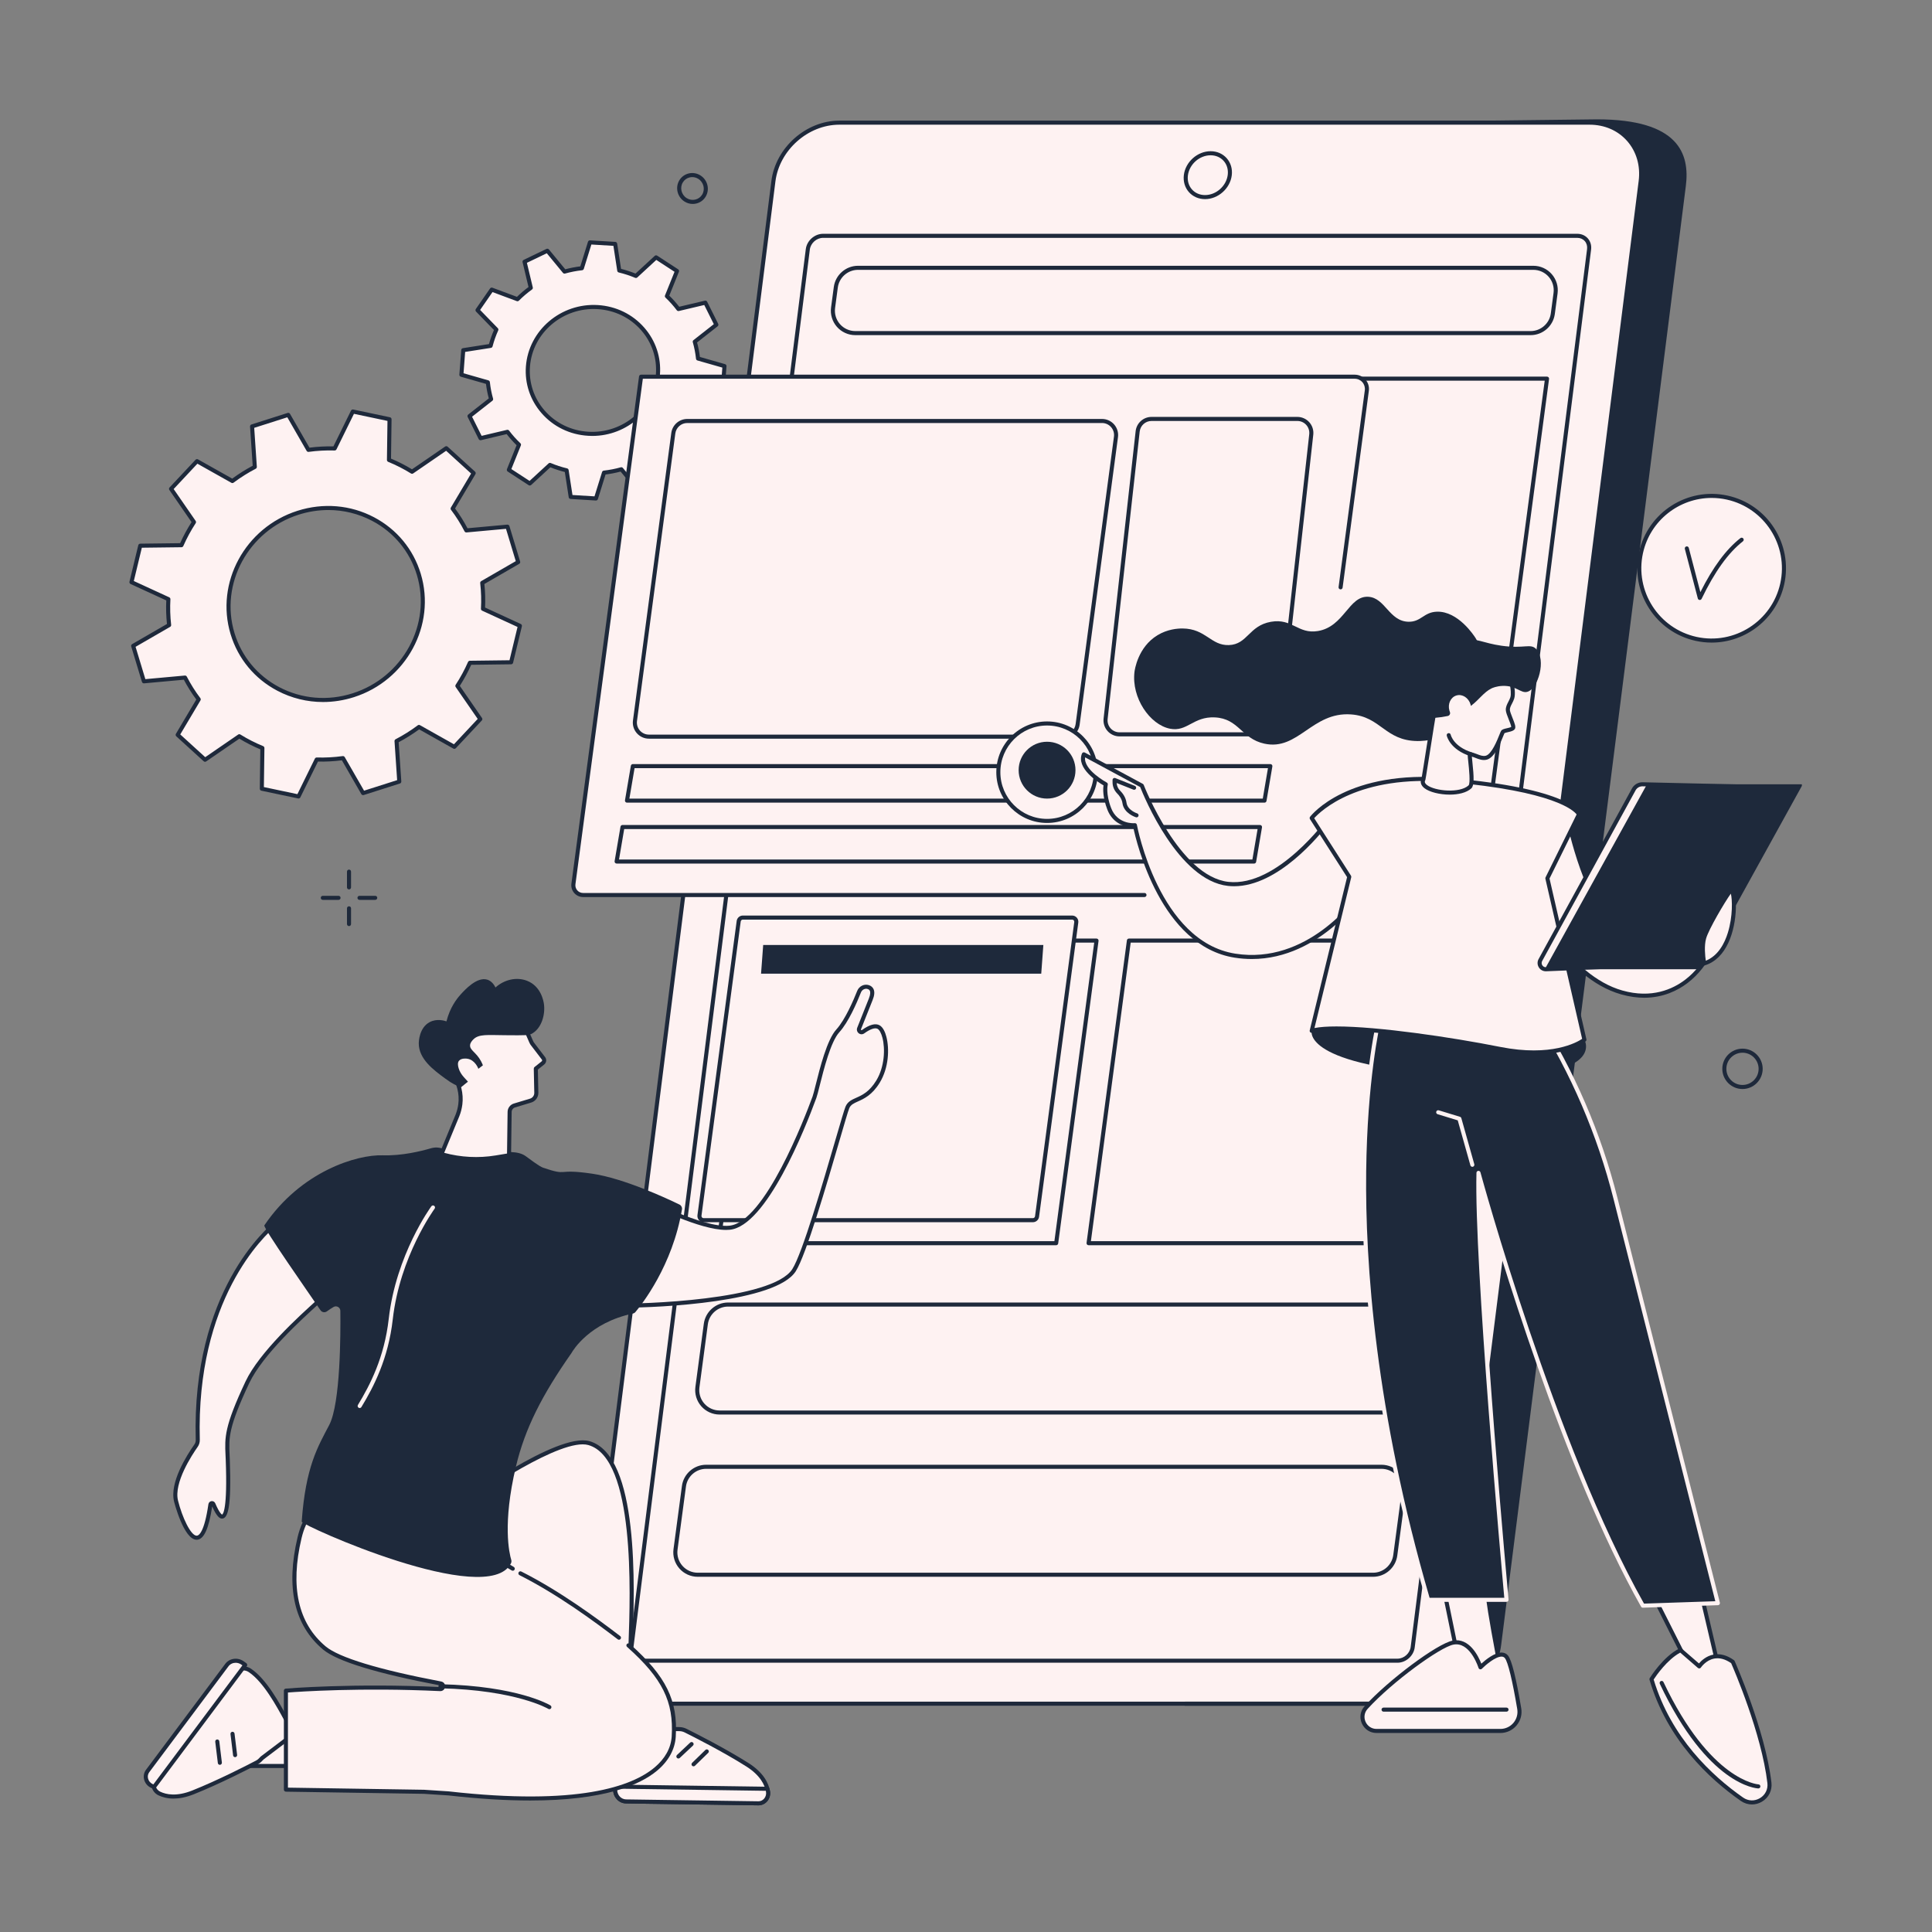 <svg xmlns="http://www.w3.org/2000/svg" xmlns:xlink="http://www.w3.org/1999/xlink" width="1080" zoomAndPan="magnify" viewBox="0 0 810 810" height="1080" preserveAspectRatio="xMidYMid meet" version="1.0"><rect x="0" y="0" width="810" height="810" fill="#808080" stroke="none"/><defs><clipPath id="51f6ed912e"><path d="M 54.191 171 L 219 171 L 219 335 L 54.191 335 Z M 54.191 171 " clip-rule="nonzero"/></clipPath><clipPath id="18535efe9d"><path d="M 647 328 L 755.441 328 L 755.441 407 L 647 407 Z M 647 328 " clip-rule="nonzero"/></clipPath></defs><path fill="#fef2f2" d="M 221.344 153.641 C 222.449 138.973 235.543 127.828 250.594 128.75 C 265.645 129.664 276.949 142.297 275.844 156.961 C 274.738 171.629 261.641 182.77 246.59 181.855 C 231.539 180.938 220.234 168.305 221.344 153.641 Z M 204.531 160.285 C 204.793 162.703 205.25 165.059 205.906 167.348 L 196.844 174.461 L 201.465 183.719 L 212.758 181.043 C 214.211 182.969 215.824 184.773 217.586 186.434 L 213.336 196.984 L 222.113 202.703 L 230.57 194.91 C 232.805 195.855 235.141 196.617 237.559 197.195 L 239.273 208.34 L 249.859 208.984 L 253.234 198.152 C 255.715 197.875 258.145 197.402 260.5 196.738 L 267.707 205.484 L 277.266 200.883 L 274.641 189.914 C 276.637 188.48 278.508 186.887 280.23 185.16 L 291.023 189.18 L 296.988 180.566 L 289.082 172.418 C 290.074 170.234 290.879 167.949 291.5 165.59 L 302.965 163.801 L 303.746 153.484 L 292.652 150.316 C 292.395 147.898 291.938 145.539 291.281 143.254 L 300.34 136.137 L 295.723 126.887 L 284.426 129.559 C 282.977 127.633 281.363 125.832 279.602 124.164 L 283.848 113.617 L 275.07 107.898 L 266.613 115.688 C 264.383 114.746 262.043 113.984 259.625 113.406 L 257.91 102.262 L 247.324 101.617 L 243.953 112.453 C 241.469 112.73 239.039 113.203 236.684 113.863 L 229.477 105.121 L 219.918 109.719 L 222.543 120.691 C 220.551 122.117 218.68 123.711 216.953 125.445 L 206.164 121.422 L 200.195 130.035 L 208.105 138.184 C 207.113 140.371 206.305 142.652 205.684 145.016 L 194.219 146.805 L 193.441 157.121 L 204.531 160.285 " fill-opacity="1" fill-rule="nonzero"/><path fill="#1e293b" d="M 221.34 153.641 L 222.191 153.707 C 221.68 160.445 223.859 166.977 228.324 172.094 C 232.957 177.406 239.461 180.57 246.641 181.008 C 261.199 181.895 273.926 171.082 274.992 156.902 C 275.504 150.16 273.324 143.629 268.859 138.512 C 264.227 133.199 257.723 130.035 250.543 129.602 C 235.98 128.711 223.258 139.523 222.191 153.707 Z M 248.312 182.766 C 247.723 182.766 247.133 182.746 246.535 182.703 C 238.898 182.242 231.977 178.871 227.043 173.211 C 222.273 167.746 219.949 160.773 220.492 153.578 C 221.633 138.473 235.16 126.961 250.648 127.898 C 258.281 128.367 265.207 131.734 270.141 137.395 C 274.906 142.859 277.234 149.832 276.691 157.027 C 275.594 171.555 263.047 182.766 248.312 182.766 Z M 240.012 207.535 L 249.246 208.098 L 252.418 197.902 C 252.52 197.578 252.801 197.344 253.137 197.309 C 255.578 197.031 257.977 196.566 260.266 195.918 C 260.594 195.828 260.941 195.938 261.156 196.199 L 267.941 204.426 L 276.277 200.414 L 273.812 190.113 C 273.73 189.781 273.863 189.43 274.141 189.227 C 276.094 187.824 277.941 186.254 279.629 184.555 C 279.863 184.32 280.215 184.242 280.527 184.363 L 290.699 188.152 L 295.891 180.66 L 288.469 173.012 C 288.223 172.762 288.16 172.387 288.305 172.07 C 289.27 169.941 290.07 167.695 290.676 165.375 C 290.762 165.047 291.031 164.801 291.367 164.75 L 302.168 163.062 L 302.844 154.113 L 292.418 151.137 C 292.086 151.043 291.84 150.754 291.805 150.41 C 291.551 148.039 291.098 145.711 290.461 143.488 C 290.363 143.156 290.48 142.801 290.754 142.59 L 299.27 135.902 L 295.262 127.871 L 284.621 130.391 C 284.293 130.469 283.949 130.344 283.746 130.074 C 282.328 128.191 280.734 126.414 279.016 124.785 C 278.758 124.543 278.68 124.172 278.809 123.852 L 282.797 113.949 L 275.16 108.973 L 267.191 116.32 C 266.945 116.547 266.59 116.609 266.281 116.48 C 264.105 115.555 261.801 114.805 259.43 114.238 C 259.09 114.156 258.836 113.879 258.785 113.539 L 257.176 103.07 L 247.938 102.512 L 244.766 112.711 C 244.664 113.027 244.383 113.262 244.047 113.301 C 241.609 113.57 239.211 114.039 236.918 114.684 C 236.59 114.777 236.242 114.672 236.027 114.41 L 229.242 106.18 L 220.906 110.188 L 223.371 120.492 C 223.453 120.828 223.32 121.18 223.039 121.379 C 221.09 122.785 219.242 124.352 217.555 126.051 C 217.316 126.285 216.969 126.363 216.656 126.246 L 206.484 122.453 L 201.293 129.949 L 208.715 137.594 C 208.957 137.848 209.023 138.219 208.879 138.539 C 207.914 140.66 207.113 142.91 206.508 145.23 C 206.422 145.559 206.148 145.805 205.812 145.855 L 195.016 147.543 L 194.34 156.492 L 204.766 159.473 C 205.098 159.562 205.344 159.852 205.379 160.199 C 205.633 162.566 206.082 164.895 206.723 167.117 C 206.816 167.449 206.703 167.805 206.43 168.02 L 197.914 174.707 L 201.922 182.734 L 212.562 180.219 C 212.891 180.137 213.234 180.262 213.438 180.531 C 214.855 182.418 216.449 184.195 218.168 185.82 C 218.422 186.059 218.504 186.43 218.375 186.754 L 214.387 196.656 L 222.023 201.629 L 229.992 194.285 C 230.242 194.059 230.594 194 230.902 194.133 C 233.074 195.047 235.379 195.805 237.754 196.367 C 238.09 196.449 238.348 196.727 238.398 197.066 Z M 249.859 209.84 C 249.84 209.84 249.824 209.84 249.805 209.84 L 239.223 209.191 C 238.82 209.168 238.492 208.871 238.434 208.469 L 236.805 197.887 C 234.715 197.367 232.684 196.699 230.746 195.91 L 222.688 203.332 C 222.402 203.594 221.977 203.633 221.648 203.418 L 212.871 197.703 C 212.527 197.48 212.395 197.047 212.547 196.672 L 216.578 186.652 C 215.086 185.207 213.688 183.645 212.418 182 L 201.66 184.547 C 201.277 184.637 200.879 184.457 200.699 184.105 L 196.082 174.844 C 195.902 174.484 196 174.047 196.316 173.793 L 204.93 167.031 C 204.395 165.062 204 163.023 203.75 160.949 L 193.207 157.938 C 192.82 157.828 192.559 157.461 192.594 157.055 L 193.371 146.742 C 193.398 146.348 193.695 146.023 194.086 145.969 L 205.004 144.262 C 205.566 142.234 206.266 140.254 207.094 138.367 L 199.586 130.629 C 199.301 130.34 199.262 129.883 199.496 129.551 L 205.461 120.941 C 205.684 120.621 206.094 120.492 206.457 120.629 L 216.738 124.457 C 218.25 122.98 219.875 121.598 221.582 120.34 L 219.09 109.918 C 218.996 109.527 219.188 109.129 219.551 108.957 L 229.105 104.352 C 229.461 104.184 229.883 104.281 230.133 104.578 L 236.988 112.902 C 239.035 112.352 241.152 111.938 243.305 111.672 L 246.512 101.363 C 246.629 100.992 246.988 100.746 247.375 100.77 L 257.961 101.414 C 258.363 101.441 258.691 101.738 258.75 102.137 L 260.379 112.719 C 262.465 113.242 264.496 113.91 266.438 114.699 L 274.492 107.277 C 274.777 107.012 275.207 106.973 275.535 107.191 L 284.312 112.906 C 284.652 113.129 284.789 113.559 284.637 113.938 L 280.605 123.953 C 282.102 125.402 283.496 126.965 284.77 128.609 L 295.523 126.059 C 295.91 125.969 296.305 126.148 296.48 126.508 L 301.102 135.762 C 301.281 136.121 301.184 136.559 300.867 136.809 L 292.25 143.578 C 292.789 145.543 293.184 147.582 293.434 149.652 L 303.977 152.668 C 304.363 152.777 304.621 153.145 304.59 153.547 L 303.812 163.863 C 303.785 164.258 303.488 164.578 303.098 164.641 L 292.18 166.348 C 291.617 168.379 290.918 170.355 290.09 172.242 L 297.598 179.977 C 297.883 180.27 297.918 180.719 297.688 181.059 L 291.719 189.664 C 291.5 189.988 291.09 190.113 290.723 189.977 L 280.445 186.148 C 278.934 187.625 277.309 189.008 275.602 190.273 L 278.094 200.688 C 278.188 201.078 277.996 201.48 277.633 201.656 L 268.078 206.254 C 267.727 206.422 267.301 206.332 267.051 206.027 L 260.191 197.707 C 258.148 198.254 256.031 198.668 253.879 198.934 L 250.672 209.242 C 250.559 209.598 250.23 209.84 249.859 209.84 " fill-opacity="1" fill-rule="nonzero"/><path fill="#fef2f2" d="M 97.496 265.66 C 91.102 244.531 103.395 221.836 124.961 214.969 C 146.523 208.102 169.191 219.66 175.586 240.789 C 181.98 261.914 169.688 284.609 148.125 291.48 C 126.559 298.348 103.895 286.789 97.496 265.66 Z M 77.57 284.07 C 79.238 287.312 81.16 290.367 83.316 293.211 L 74.488 308.078 L 85.969 318.535 L 100.328 308.668 C 103.402 310.582 106.641 312.23 110.004 313.605 L 109.773 330.676 L 125.156 333.922 L 132.773 318.434 C 136.41 318.547 140.094 318.344 143.793 317.844 L 152.23 332.516 L 167.398 327.68 L 166.254 310.691 C 169.574 308.957 172.723 306.977 175.656 304.773 L 190.484 313.113 L 201.371 301.496 L 191.754 287.566 C 193.77 284.473 195.523 281.234 197.004 277.875 L 214.285 277.66 L 217.973 262.375 L 202.488 255.254 C 202.695 251.652 202.59 248.02 202.176 244.379 L 217.254 235.66 L 212.754 220.801 L 195.512 222.375 C 193.844 219.133 191.926 216.078 189.77 213.238 L 198.598 198.371 L 187.113 187.918 L 172.754 197.777 C 169.68 195.871 166.445 194.219 163.078 192.844 L 163.309 175.773 L 147.926 172.531 L 140.309 188.012 C 136.672 187.906 132.988 188.102 129.289 188.605 L 120.852 173.938 L 105.684 178.766 L 106.832 195.758 C 103.508 197.496 100.359 199.469 97.426 201.676 L 82.598 193.34 L 71.711 204.953 L 81.328 218.887 C 79.312 221.973 77.559 225.211 76.082 228.574 L 58.797 228.793 L 55.109 244.074 L 70.598 251.199 C 70.391 254.793 70.496 258.43 70.906 262.07 L 55.828 270.789 L 60.328 285.648 L 77.57 284.07 " fill-opacity="1" fill-rule="nonzero"/><g clip-path="url(#51f6ed912e)"><path fill="#1e293b" d="M 137.652 213.828 C 133.504 213.828 129.32 214.477 125.219 215.781 C 104.129 222.5 92.059 244.766 98.312 265.414 C 101.285 275.234 107.945 283.285 117.07 288.086 C 126.535 293.062 137.473 293.977 147.863 290.668 C 168.953 283.949 181.023 261.684 174.77 241.031 C 171.797 231.215 165.137 223.168 156.012 218.363 C 150.285 215.355 144.016 213.828 137.652 213.828 Z M 135.43 294.324 C 128.793 294.324 122.254 292.738 116.277 289.594 C 106.746 284.578 99.789 276.168 96.684 265.906 C 90.164 244.371 102.73 221.156 124.703 214.16 C 135.535 210.711 146.938 211.664 156.805 216.855 C 166.336 221.875 173.297 230.281 176.402 240.543 C 182.922 262.074 170.352 285.293 148.383 292.289 C 144.109 293.648 139.746 294.324 135.43 294.324 Z M 110.633 329.984 L 124.688 332.953 L 132.012 318.059 C 132.156 317.758 132.477 317.574 132.801 317.578 C 136.363 317.691 140.023 317.496 143.68 316.996 C 144.023 316.957 144.359 317.121 144.531 317.418 L 152.629 331.496 L 166.504 327.078 L 165.402 310.746 C 165.379 310.406 165.559 310.09 165.855 309.934 C 169.145 308.223 172.27 306.254 175.145 304.094 C 175.414 303.891 175.777 303.863 176.074 304.031 L 190.32 312.043 L 200.281 301.414 L 191.055 288.047 C 190.859 287.766 190.852 287.387 191.043 287.098 C 193.023 284.059 194.77 280.84 196.223 277.531 C 196.359 277.227 196.66 277.027 196.992 277.023 L 213.613 276.816 L 216.98 262.855 L 202.133 256.023 C 201.812 255.879 201.617 255.551 201.637 255.199 C 201.84 251.68 201.738 248.07 201.328 244.477 C 201.289 244.137 201.457 243.812 201.75 243.641 L 216.242 235.262 L 212.141 221.711 L 195.59 223.223 C 195.25 223.254 194.914 223.074 194.758 222.766 C 193.109 219.566 191.199 216.531 189.09 213.754 C 188.879 213.477 188.859 213.098 189.035 212.801 L 197.508 198.531 L 187.043 188.996 L 173.238 198.48 C 172.961 198.672 172.594 198.684 172.305 198.504 C 169.281 196.621 166.07 194.988 162.758 193.633 C 162.434 193.5 162.223 193.184 162.227 192.832 L 162.449 176.465 L 148.395 173.496 L 141.074 188.391 C 140.926 188.691 140.613 188.879 140.281 188.867 C 136.719 188.754 133.055 188.953 129.406 189.449 C 129.062 189.496 128.727 189.332 128.555 189.027 L 120.457 174.953 L 106.578 179.375 L 107.68 195.699 C 107.703 196.039 107.527 196.359 107.227 196.512 C 103.945 198.227 100.816 200.191 97.938 202.355 C 97.668 202.559 97.305 202.582 97.008 202.418 L 82.762 194.406 L 72.805 205.035 L 82.031 218.398 C 82.227 218.684 82.23 219.062 82.043 219.352 C 80.059 222.391 78.316 225.609 76.859 228.918 C 76.723 229.223 76.426 229.422 76.09 229.43 L 59.469 229.633 L 56.102 243.594 L 70.953 250.426 C 71.27 250.57 71.465 250.898 71.445 251.246 C 71.242 254.77 71.348 258.379 71.754 261.973 C 71.793 262.312 71.629 262.637 71.336 262.809 L 56.84 271.184 L 60.941 284.738 L 77.492 283.227 C 77.832 283.191 78.168 283.375 78.324 283.684 C 79.973 286.879 81.883 289.914 83.996 292.695 C 84.203 292.973 84.227 293.352 84.047 293.645 L 75.574 307.914 L 86.043 317.449 L 99.848 307.969 C 100.125 307.773 100.488 307.77 100.777 307.945 C 103.805 309.828 107.02 311.469 110.328 312.816 C 110.652 312.949 110.859 313.266 110.859 313.617 Z M 125.16 334.773 C 125.102 334.773 125.039 334.766 124.984 334.754 L 109.598 331.504 C 109.199 331.422 108.918 331.07 108.922 330.664 L 109.148 314.168 C 106.109 312.902 103.156 311.395 100.352 309.688 L 86.449 319.23 C 86.125 319.457 85.688 319.43 85.395 319.164 L 73.914 308.711 C 73.617 308.438 73.551 307.992 73.758 307.645 L 82.293 293.27 C 80.371 290.68 78.621 287.895 77.078 284.973 L 60.406 286.496 C 60.008 286.531 59.629 286.281 59.516 285.898 L 55.016 271.031 C 54.902 270.656 55.059 270.25 55.402 270.051 L 70 261.609 C 69.652 258.301 69.559 254.98 69.715 251.73 L 54.754 244.848 C 54.383 244.676 54.188 244.27 54.285 243.875 L 57.973 228.59 C 58.062 228.215 58.398 227.945 58.789 227.938 L 75.523 227.73 C 76.895 224.684 78.5 221.719 80.305 218.898 L 71.012 205.434 C 70.785 205.105 70.816 204.664 71.09 204.367 L 81.977 192.758 C 82.242 192.469 82.676 192.402 83.016 192.598 L 97.359 200.66 C 100.047 198.684 102.93 196.867 105.945 195.262 L 104.836 178.824 C 104.809 178.43 105.055 178.074 105.426 177.957 L 120.594 173.125 C 120.977 173 121.391 173.164 121.59 173.512 L 129.742 187.688 C 133.113 187.254 136.484 187.074 139.785 187.152 L 147.16 172.152 C 147.336 171.805 147.719 171.617 148.102 171.695 L 163.484 174.945 C 163.883 175.027 164.168 175.379 164.16 175.785 L 163.938 192.277 C 166.977 193.551 169.93 195.055 172.73 196.762 L 186.633 187.211 C 186.961 186.988 187.395 187.02 187.688 187.289 L 199.168 197.742 C 199.465 198.012 199.531 198.453 199.328 198.805 L 190.789 213.184 C 192.711 215.766 194.465 218.555 196.004 221.477 L 212.676 219.953 C 213.082 219.918 213.453 220.168 213.57 220.555 L 218.066 235.414 C 218.184 235.793 218.02 236.203 217.68 236.398 L 203.082 244.84 C 203.43 248.148 203.523 251.469 203.367 254.719 L 218.328 261.602 C 218.699 261.773 218.895 262.176 218.801 262.574 L 215.113 277.859 C 215.02 278.238 214.684 278.504 214.297 278.508 L 197.559 278.719 C 196.191 281.762 194.586 284.727 192.777 287.551 L 202.074 301.008 C 202.301 301.344 202.266 301.785 201.992 302.074 L 191.105 313.691 C 190.84 313.977 190.41 314.043 190.066 313.852 L 175.723 305.785 C 173.039 307.766 170.16 309.578 167.137 311.184 L 168.25 327.629 C 168.273 328.02 168.031 328.379 167.656 328.492 L 152.488 333.324 C 152.109 333.445 151.691 333.285 151.492 332.938 L 143.34 318.762 C 139.969 319.191 136.602 319.371 133.297 319.297 L 125.922 334.293 C 125.777 334.594 125.477 334.773 125.16 334.773 " fill-opacity="1" fill-rule="nonzero"/></g><path fill="#1e293b" d="M 601.711 714.289 L 287.18 714.289 C 273.625 714.289 264.023 703.332 265.734 689.82 L 343.18 77.988 C 344.891 64.48 357.266 53.527 370.82 53.527 L 669.559 50.039 C 703.852 50.039 708.508 64.48 706.793 77.988 L 629.348 689.82 C 627.633 703.332 615.266 714.289 601.711 714.289 " fill-opacity="1" fill-rule="nonzero"/><path fill="#fef2f2" d="M 582.785 714.285 L 268.254 714.285 C 254.699 714.285 245.098 703.297 246.809 689.742 L 324.254 75.961 C 325.965 62.41 338.34 51.422 351.891 51.422 L 666.426 51.422 C 679.98 51.422 689.578 62.41 687.871 75.961 L 610.418 689.742 C 608.715 703.297 596.34 714.285 582.785 714.285 " fill-opacity="1" fill-rule="nonzero"/><path fill="#1e293b" d="M 351.891 52.277 C 338.773 52.277 326.754 62.949 325.098 76.07 L 247.652 689.852 C 246.852 696.199 248.574 702.148 252.504 706.605 C 256.387 711.008 261.98 713.434 268.254 713.434 L 582.781 713.434 C 595.902 713.434 607.922 702.762 609.574 689.641 L 687.02 75.859 C 687.82 69.516 686.098 63.566 682.172 59.105 C 678.285 54.699 672.691 52.277 666.426 52.277 Z M 582.781 715.137 L 268.254 715.137 C 261.484 715.137 255.438 712.508 251.227 707.73 C 246.969 702.902 245.098 696.477 245.961 689.641 L 323.406 75.859 C 325.172 61.914 337.949 50.574 351.891 50.574 L 666.426 50.574 C 673.188 50.574 679.234 53.203 683.449 57.98 C 687.703 62.812 689.57 69.238 688.707 76.07 L 611.262 689.852 C 609.508 703.793 596.73 715.137 582.781 715.137 " fill-opacity="1" fill-rule="nonzero"/><path fill="#fef2f2" d="M 264.73 690.59 L 338.68 104.539 C 339.074 101.406 341.93 98.871 345.059 98.871 L 661.281 98.871 C 664.41 98.871 666.629 101.406 666.227 104.539 L 592.281 690.59 C 591.891 693.719 589.031 696.258 585.898 696.258 L 269.68 696.258 C 266.551 696.258 264.336 693.719 264.73 690.59 " fill-opacity="1" fill-rule="nonzero"/><path fill="#1e293b" d="M 345.059 99.723 C 342.352 99.723 339.867 101.93 339.523 104.641 L 265.574 690.699 C 265.414 691.973 265.754 693.164 266.535 694.051 C 267.309 694.926 268.422 695.406 269.68 695.406 L 585.902 695.406 C 588.613 695.406 591.09 693.199 591.438 690.484 L 665.387 104.43 C 665.547 103.156 665.203 101.961 664.426 101.078 C 663.652 100.203 662.535 99.723 661.281 99.723 Z M 585.902 697.105 L 269.68 697.105 C 267.926 697.105 266.355 696.422 265.262 695.176 C 264.148 693.922 263.66 692.25 263.887 690.484 L 264.73 690.59 L 263.887 690.484 L 337.836 104.43 C 338.277 100.898 341.52 98.02 345.059 98.02 L 661.281 98.02 C 663.031 98.02 664.602 98.707 665.703 99.949 C 666.809 101.215 667.297 102.875 667.074 104.641 L 593.125 690.699 C 592.68 694.234 589.441 697.105 585.902 697.105 " fill-opacity="1" fill-rule="nonzero"/><path fill="#1e293b" d="M 507.539 65.102 C 502.883 65.102 498.625 68.891 498.031 73.551 C 497.75 75.773 498.352 77.852 499.723 79.406 C 501.07 80.941 503.023 81.785 505.223 81.785 C 509.875 81.785 514.141 77.992 514.734 73.34 C 515.012 71.113 514.41 69.031 513.043 67.48 C 511.688 65.941 509.734 65.102 507.539 65.102 Z M 505.223 83.484 C 502.531 83.484 500.125 82.438 498.441 80.531 C 496.75 78.609 496.004 76.051 496.34 73.34 C 497.031 67.855 502.059 63.398 507.539 63.398 C 510.234 63.398 512.637 64.449 514.32 66.352 C 516.016 68.281 516.762 70.836 516.418 73.551 C 515.727 79.027 510.703 83.484 505.223 83.484 " fill-opacity="1" fill-rule="nonzero"/><path fill="#1e293b" d="M 582.777 715.137 L 496.852 715.137 C 496.383 715.137 496.004 714.758 496.004 714.289 C 496.004 713.816 496.383 713.434 496.852 713.434 L 582.777 713.434 C 595.895 713.434 607.914 702.762 609.574 689.641 L 615.176 644.977 C 615.234 644.512 615.66 644.18 616.125 644.234 C 616.594 644.293 616.922 644.723 616.863 645.188 L 611.262 689.852 C 609.504 703.793 596.727 715.137 582.777 715.137 " fill-opacity="1" fill-rule="nonzero"/><path fill="#fef2f2" d="M 651.031 131.504 C 650.406 136.168 646.43 139.652 641.723 139.652 L 358.578 139.652 C 355.871 139.652 353.297 138.484 351.512 136.449 C 349.734 134.41 348.914 131.703 349.273 129.02 L 350.418 120.43 C 351.039 115.77 355.016 112.281 359.727 112.281 L 642.867 112.281 C 645.574 112.281 648.152 113.449 649.934 115.488 C 651.715 117.523 652.535 120.23 652.176 122.914 L 651.031 131.504 " fill-opacity="1" fill-rule="nonzero"/><path fill="#1e293b" d="M 359.723 113.133 C 355.461 113.133 351.824 116.32 351.258 120.543 L 350.113 129.137 C 349.789 131.574 350.531 134.035 352.156 135.891 C 353.777 137.738 356.117 138.805 358.578 138.805 L 641.723 138.805 C 645.984 138.805 649.621 135.621 650.188 131.395 L 651.332 122.805 C 651.656 120.359 650.914 117.902 649.293 116.047 C 647.672 114.199 645.332 113.133 642.863 113.133 Z M 641.723 140.508 L 358.578 140.508 C 355.625 140.508 352.82 139.23 350.871 137.012 C 348.93 134.793 348.035 131.836 348.426 128.91 L 349.574 120.32 C 350.25 115.254 354.609 111.43 359.723 111.43 L 642.863 111.43 C 645.824 111.43 648.629 112.707 650.57 114.926 C 652.52 117.152 653.41 120.102 653.02 123.027 L 651.871 131.617 L 651.031 131.508 L 651.871 131.617 C 651.199 136.684 646.836 140.508 641.723 140.508 " fill-opacity="1" fill-rule="nonzero"/><path fill="#fef2f2" d="M 594.156 584.055 C 593.535 588.719 589.555 592.203 584.852 592.203 L 301.703 592.203 C 298.996 592.203 296.422 591.035 294.641 588.996 C 292.855 586.961 292.039 584.254 292.398 581.574 L 295.93 555.082 C 296.551 550.422 300.531 546.938 305.234 546.938 L 588.379 546.938 C 591.09 546.938 593.664 548.102 595.445 550.141 C 597.227 552.18 598.047 554.883 597.688 557.566 L 594.156 584.055 " fill-opacity="1" fill-rule="nonzero"/><path fill="#1e293b" d="M 305.234 547.789 C 300.973 547.789 297.336 550.977 296.77 555.195 L 293.238 581.688 C 292.914 584.125 293.656 586.59 295.277 588.438 C 296.902 590.293 299.242 591.355 301.703 591.355 L 584.848 591.355 C 589.109 591.355 592.746 588.168 593.312 583.941 L 596.84 557.457 C 597.168 555.016 596.426 552.555 594.801 550.699 C 593.18 548.852 590.84 547.789 588.379 547.789 Z M 584.848 593.055 L 301.703 593.055 C 298.75 593.055 295.941 591.781 293.996 589.559 C 292.055 587.34 291.164 584.387 291.551 581.461 L 295.082 554.973 C 295.762 549.906 300.125 546.086 305.234 546.086 L 588.379 546.086 C 591.332 546.086 594.137 547.359 596.086 549.578 C 598.027 551.801 598.922 554.75 598.531 557.68 L 595 584.168 C 594.324 589.234 589.961 593.055 584.848 593.055 " fill-opacity="1" fill-rule="nonzero"/><path fill="#fef2f2" d="M 584.969 652.078 C 584.348 656.742 580.367 660.227 575.66 660.227 L 292.52 660.227 C 289.812 660.227 287.238 659.059 285.457 657.02 C 283.672 654.984 282.855 652.277 283.211 649.594 L 286.746 623.105 C 287.367 618.441 291.344 614.957 296.051 614.957 L 579.195 614.957 C 581.898 614.957 584.477 616.129 586.258 618.164 C 588.039 620.199 588.859 622.906 588.5 625.59 L 584.969 652.078 " fill-opacity="1" fill-rule="nonzero"/><path fill="#1e293b" d="M 296.055 615.809 C 291.793 615.809 288.152 618.992 287.59 623.219 L 284.059 649.703 C 283.734 652.145 284.477 654.605 286.098 656.457 C 287.719 658.309 290.062 659.371 292.523 659.371 L 575.664 659.371 C 579.93 659.371 583.57 656.184 584.129 651.965 L 587.664 625.473 C 587.988 623.035 587.246 620.57 585.625 618.719 C 584 616.871 581.66 615.809 579.199 615.809 Z M 575.664 661.074 L 292.523 661.074 C 289.57 661.074 286.762 659.801 284.816 657.578 C 282.871 655.359 281.98 652.406 282.371 649.48 L 285.902 622.992 C 286.578 617.926 290.941 614.105 296.055 614.105 L 579.199 614.105 C 582.152 614.105 584.957 615.379 586.906 617.602 C 588.848 619.82 589.742 622.773 589.352 625.699 L 585.816 652.188 C 585.145 657.254 580.781 661.074 575.664 661.074 " fill-opacity="1" fill-rule="nonzero"/><path fill="#fef2f2" d="M 619.875 374.258 L 317.324 374.258 L 346.059 158.754 L 648.605 158.754 L 619.875 374.258 " fill-opacity="1" fill-rule="nonzero"/><path fill="#1e293b" d="M 318.297 373.406 L 619.125 373.406 L 647.629 159.605 L 346.805 159.605 Z M 619.871 375.113 L 317.324 375.113 C 317.082 375.113 316.848 375.008 316.688 374.824 C 316.523 374.637 316.453 374.391 316.48 374.148 L 345.219 158.641 C 345.273 158.223 345.633 157.902 346.059 157.902 L 648.602 157.902 C 648.848 157.902 649.082 158.012 649.242 158.195 C 649.406 158.379 649.48 158.625 649.449 158.867 L 620.715 374.371 C 620.656 374.797 620.293 375.113 619.871 375.113 " fill-opacity="1" fill-rule="nonzero"/><path fill="#fef2f2" d="M 442.809 521.211 L 301.215 521.211 L 318.129 394.344 L 459.723 394.344 L 442.809 521.211 " fill-opacity="1" fill-rule="nonzero"/><path fill="#1e293b" d="M 302.188 520.363 L 442.062 520.363 L 458.754 395.195 L 318.875 395.195 Z M 442.809 522.066 L 301.215 522.066 C 300.969 522.066 300.734 521.957 300.574 521.777 C 300.41 521.59 300.336 521.344 300.371 521.102 L 317.285 394.23 C 317.344 393.809 317.703 393.496 318.129 393.496 L 459.723 393.496 C 459.969 393.496 460.199 393.598 460.363 393.785 C 460.523 393.969 460.598 394.211 460.57 394.457 L 443.648 521.328 C 443.594 521.75 443.23 522.066 442.809 522.066 " fill-opacity="1" fill-rule="nonzero"/><path fill="#fef2f2" d="M 433.047 511.566 L 294.992 511.566 C 293.934 511.566 293.113 510.633 293.254 509.578 L 309.699 386.219 C 309.816 385.348 310.562 384.699 311.441 384.699 L 449.492 384.699 C 450.555 384.699 451.375 385.633 451.23 386.684 L 434.785 510.047 C 434.668 510.914 433.922 511.566 433.047 511.566 " fill-opacity="1" fill-rule="nonzero"/><path fill="#1e293b" d="M 311.441 385.551 C 310.988 385.551 310.605 385.883 310.547 386.332 L 294.098 509.691 C 294.062 509.953 294.141 510.207 294.312 510.41 C 294.488 510.605 294.73 510.719 294.992 510.719 L 433.047 510.719 C 433.496 510.719 433.883 510.379 433.941 509.93 L 450.391 386.57 C 450.426 386.309 450.348 386.055 450.176 385.855 C 450 385.656 449.758 385.551 449.492 385.551 Z M 433.047 512.418 L 294.992 512.418 C 294.242 512.418 293.527 512.094 293.031 511.527 C 292.535 510.965 292.312 510.211 292.41 509.465 L 308.859 386.109 C 309.027 384.82 310.141 383.844 311.441 383.844 L 449.492 383.844 C 450.242 383.844 450.957 384.168 451.457 384.734 C 451.949 385.301 452.18 386.051 452.078 386.797 L 435.629 510.156 C 435.457 511.449 434.344 512.418 433.047 512.418 " fill-opacity="1" fill-rule="nonzero"/><path fill="#fef2f2" d="M 597.988 521.211 L 456.391 521.211 L 473.305 394.34 L 614.898 394.34 L 597.988 521.211 " fill-opacity="1" fill-rule="nonzero"/><path fill="#1e293b" d="M 457.367 520.363 L 597.242 520.363 L 613.926 395.195 L 474.047 395.195 Z M 597.984 522.066 L 456.391 522.066 C 456.145 522.066 455.914 521.961 455.746 521.777 C 455.586 521.594 455.516 521.344 455.543 521.102 L 472.461 394.234 C 472.516 393.809 472.879 393.496 473.305 393.496 L 614.898 393.496 C 615.145 393.496 615.375 393.602 615.543 393.785 C 615.703 393.973 615.773 394.215 615.746 394.457 L 598.828 521.328 C 598.773 521.75 598.41 522.066 597.984 522.066 " fill-opacity="1" fill-rule="nonzero"/><path fill="#1e293b" d="M 436.543 408.223 L 319.074 408.223 L 319.969 396.188 L 437.434 396.188 L 436.543 408.223 " fill-opacity="1" fill-rule="nonzero"/><path fill="#fef2f2" d="M 544.852 375.23 L 244.457 375.23 C 241.988 375.23 240.082 373.059 240.41 370.613 L 268.766 157.938 L 567.977 157.938 C 571.078 157.938 573.461 160.66 573.051 163.727 L 544.852 375.23 " fill-opacity="1" fill-rule="nonzero"/><path fill="#1e293b" d="M 479.832 376.09 L 244.457 376.09 C 243.031 376.09 241.68 375.469 240.742 374.402 C 239.805 373.332 239.379 371.91 239.562 370.5 L 267.922 157.824 C 267.977 157.402 268.34 157.086 268.766 157.086 L 567.98 157.086 C 569.703 157.086 571.34 157.828 572.473 159.121 C 573.605 160.418 574.125 162.137 573.895 163.84 L 562.895 246.359 C 562.832 246.824 562.406 247.152 561.938 247.094 C 561.473 247.027 561.141 246.602 561.207 246.133 L 572.207 163.617 C 572.367 162.402 571.996 161.168 571.188 160.246 C 570.383 159.316 569.211 158.789 567.98 158.789 L 269.512 158.789 L 241.254 370.723 C 241.129 371.648 241.41 372.582 242.023 373.285 C 242.637 373.98 243.523 374.383 244.457 374.383 L 479.832 374.383 C 480.305 374.383 480.684 374.762 480.684 375.234 C 480.684 375.703 480.305 376.09 479.832 376.09 " fill-opacity="1" fill-rule="nonzero"/><path fill="#1e293b" d="M 288.133 177.348 C 285.617 177.348 283.465 179.23 283.133 181.723 L 267.059 302.277 C 266.867 303.723 267.309 305.176 268.266 306.27 C 269.223 307.363 270.605 307.988 272.059 307.988 L 445.957 307.988 C 448.477 307.988 450.625 306.105 450.957 303.613 L 467.031 183.059 C 467.223 181.617 466.785 180.164 465.828 179.07 C 464.867 177.977 463.488 177.348 462.035 177.348 Z M 445.957 309.691 L 272.059 309.691 C 270.113 309.691 268.266 308.852 266.984 307.387 C 265.703 305.926 265.113 303.984 265.375 302.055 L 281.445 181.5 C 281.891 178.16 284.766 175.648 288.133 175.648 L 462.035 175.648 C 463.977 175.648 465.828 176.484 467.109 177.949 C 468.387 179.414 468.977 181.359 468.719 183.285 L 452.645 303.84 C 452.199 307.176 449.328 309.691 445.957 309.691 " fill-opacity="1" fill-rule="nonzero"/><path fill="#1e293b" d="M 263.875 334.812 L 529.43 334.812 L 531.598 322.047 L 266.047 322.047 Z M 530.145 336.516 L 262.867 336.516 C 262.613 336.516 262.379 336.402 262.215 336.215 C 262.055 336.02 261.984 335.766 262.027 335.523 L 264.492 321.051 C 264.559 320.641 264.914 320.344 265.328 320.344 L 532.605 320.344 C 532.859 320.344 533.098 320.449 533.258 320.645 C 533.422 320.836 533.488 321.086 533.445 321.336 L 530.984 335.805 C 530.914 336.215 530.559 336.516 530.145 336.516 " fill-opacity="1" fill-rule="nonzero"/><path fill="#1e293b" d="M 259.527 360.352 L 525.078 360.352 L 527.254 347.582 L 261.699 347.582 Z M 525.797 362.051 L 258.52 362.051 C 258.27 362.051 258.031 361.941 257.871 361.75 C 257.707 361.559 257.641 361.305 257.68 361.059 L 260.145 346.59 C 260.211 346.18 260.566 345.879 260.98 345.879 L 528.262 345.879 C 528.512 345.879 528.754 345.992 528.91 346.18 C 529.07 346.375 529.141 346.629 529.098 346.875 L 526.637 361.344 C 526.57 361.754 526.215 362.051 525.797 362.051 " fill-opacity="1" fill-rule="nonzero"/><path fill="#1e293b" d="M 482.789 176.492 C 480.238 176.492 478.098 178.41 477.82 180.945 L 464.375 301.465 C 464.219 302.879 464.672 304.297 465.625 305.359 C 466.57 306.422 467.93 307.031 469.355 307.031 L 530.488 307.031 C 533.043 307.031 535.18 305.113 535.465 302.578 L 548.906 182.055 C 549.062 180.641 548.613 179.223 547.66 178.16 C 546.715 177.102 545.352 176.492 543.93 176.492 Z M 530.488 308.734 L 469.355 308.734 C 467.449 308.734 465.625 307.918 464.352 306.496 C 463.082 305.074 462.473 303.172 462.684 301.277 L 476.125 180.758 C 476.508 177.355 479.375 174.789 482.789 174.789 L 543.93 174.789 C 545.836 174.789 547.656 175.605 548.93 177.023 C 550.203 178.449 550.809 180.348 550.598 182.246 L 537.156 302.766 C 536.777 306.168 533.91 308.734 530.488 308.734 " fill-opacity="1" fill-rule="nonzero"/><path fill="#fef2f2" d="M 459.418 323.746 C 459.418 335.027 450.27 344.176 438.988 344.176 C 427.703 344.176 418.559 335.027 418.559 323.746 C 418.559 312.465 427.703 303.316 438.988 303.316 C 450.27 303.316 459.418 312.465 459.418 323.746 " fill-opacity="1" fill-rule="nonzero"/><path fill="#1e293b" d="M 438.988 304.172 C 428.191 304.172 419.406 312.953 419.406 323.746 C 419.406 334.543 428.191 343.324 438.988 343.324 C 449.785 343.324 458.562 334.543 458.562 323.746 C 458.562 312.953 449.785 304.172 438.988 304.172 Z M 438.988 345.027 C 427.254 345.027 417.707 335.48 417.707 323.746 C 417.707 312.016 427.254 302.469 438.988 302.469 C 450.723 302.469 460.266 312.016 460.266 323.746 C 460.266 335.48 450.723 345.027 438.988 345.027 " fill-opacity="1" fill-rule="nonzero"/><path fill="#1e293b" d="M 450.902 322.895 C 450.902 329.477 445.57 334.812 438.988 334.812 C 432.406 334.812 427.07 329.477 427.07 322.895 C 427.07 316.312 432.406 310.98 438.988 310.98 C 445.57 310.98 450.902 316.312 450.902 322.895 " fill-opacity="1" fill-rule="nonzero"/><path fill="#1e293b" d="M 549.938 432.176 C 549.938 432.176 545.602 447.055 610.352 450.676 C 675.109 454.297 664.273 435.902 664.273 435.902 L 596.293 416.094 L 549.938 432.176 " fill-opacity="1" fill-rule="nonzero"/><path fill="#fef2f2" d="M 623.734 664.301 C 621.996 664.219 629.652 702.773 629.652 702.773 L 613.25 704.723 L 604.336 661.344 L 623.734 664.301 " fill-opacity="1" fill-rule="nonzero"/><path fill="#1e293b" d="M 623.695 665.152 Z M 605.418 662.367 L 613.934 703.785 L 628.641 702.035 C 628.137 699.48 626.66 691.902 625.312 684.277 C 623.016 671.32 622.562 666.75 622.641 664.996 Z M 613.25 705.574 C 612.855 705.574 612.504 705.293 612.422 704.895 L 603.504 661.516 C 603.449 661.242 603.527 660.961 603.719 660.754 C 603.906 660.555 604.191 660.457 604.465 660.5 L 623.859 663.457 C 624.305 663.527 624.621 663.934 624.578 664.387 C 624.559 664.586 624.469 664.766 624.336 664.895 C 623.91 667.66 627.848 689.316 630.488 702.605 C 630.531 702.836 630.48 703.078 630.344 703.27 C 630.203 703.465 629.988 703.586 629.75 703.613 L 613.352 705.57 C 613.32 705.574 613.285 705.574 613.25 705.574 " fill-opacity="1" fill-rule="nonzero"/><path fill="#fef2f2" d="M 636.953 716.367 C 635.562 708.07 633.414 696.926 631.613 694.66 C 628.68 690.965 620.691 699.023 620.691 699.023 C 620.691 699.023 617.047 687.105 609.164 688.68 C 603.223 689.867 583.273 704.352 572.758 715.879 C 569.316 719.648 572.035 725.715 577.141 725.715 L 629.047 725.715 C 634.004 725.715 637.773 721.258 636.953 716.367 " fill-opacity="1" fill-rule="nonzero"/><path fill="#1e293b" d="M 610.551 689.395 C 610.156 689.395 609.746 689.43 609.328 689.516 C 603.707 690.637 583.812 705.02 573.383 716.453 C 572.031 717.934 571.695 720 572.504 721.844 C 573.328 723.703 575.102 724.863 577.133 724.863 L 629.039 724.863 C 631.152 724.863 633.148 723.938 634.512 722.324 C 635.875 720.711 636.461 718.594 636.109 716.512 C 634.105 704.57 632.219 696.797 630.941 695.191 C 630.621 694.781 630.207 694.578 629.664 694.547 C 627.051 694.398 622.742 698.16 621.297 699.621 C 621.082 699.832 620.773 699.918 620.484 699.852 C 620.191 699.777 619.961 699.555 619.875 699.27 C 619.84 699.164 616.77 689.395 610.551 689.395 Z M 629.039 726.566 L 577.133 726.566 C 574.418 726.566 572.047 725.02 570.953 722.531 C 569.863 720.062 570.312 717.293 572.125 715.309 C 582.18 704.285 602.512 689.141 608.992 687.848 C 615.992 686.449 619.812 694.32 621.051 697.5 C 622.871 695.848 626.742 692.684 629.758 692.848 C 630.781 692.906 631.652 693.348 632.277 694.133 C 633.789 696.039 635.641 703.473 637.789 716.23 C 638.223 718.809 637.5 721.43 635.812 723.422 C 634.121 725.422 631.652 726.566 629.039 726.566 " fill-opacity="1" fill-rule="nonzero"/><path fill="#1e293b" d="M 631.613 717.621 L 580.059 717.621 C 579.59 717.621 579.211 717.238 579.211 716.766 C 579.211 716.301 579.59 715.918 580.059 715.918 L 631.613 715.918 C 632.082 715.918 632.465 716.301 632.465 716.766 C 632.465 717.238 632.082 717.621 631.613 717.621 " fill-opacity="1" fill-rule="nonzero"/><path fill="#fef2f2" d="M 692.168 666.973 L 710.926 704.156 L 721.418 703.082 L 712.09 663.242 L 692.168 666.973 " fill-opacity="1" fill-rule="nonzero"/><path fill="#1e293b" d="M 693.438 667.602 L 711.426 703.25 L 720.371 702.332 L 711.449 664.23 Z M 710.93 705.008 C 710.609 705.008 710.316 704.828 710.168 704.543 L 691.406 667.355 C 691.289 667.121 691.285 666.84 691.406 666.598 C 691.523 666.355 691.75 666.188 692.008 666.141 L 711.934 662.406 C 712.379 662.324 712.816 662.605 712.922 663.051 L 722.246 702.883 C 722.305 703.125 722.258 703.375 722.113 703.574 C 721.973 703.773 721.75 703.902 721.508 703.926 L 711.016 705.004 C 710.988 705.004 710.957 705.008 710.93 705.008 " fill-opacity="1" fill-rule="nonzero"/><path fill="#fef2f2" d="M 712.41 698.648 C 712.41 698.648 717.738 690.52 726.469 696.723 C 726.469 696.723 739.246 725.352 741.832 747.496 C 742.566 753.758 735.492 757.945 730.324 754.336 C 718.223 745.883 699.863 729.469 692.379 704.012 C 692.379 704.012 697.852 695.148 704.559 691.844 L 712.41 698.648 " fill-opacity="1" fill-rule="nonzero"/><path fill="#1e293b" d="M 693.309 704.145 C 700.59 728.469 717.703 744.477 730.812 753.641 C 732.938 755.125 735.641 755.211 737.875 753.875 C 740.098 752.551 741.289 750.141 740.992 747.594 C 738.566 726.832 726.957 699.953 725.789 697.285 C 723.332 695.586 720.949 694.941 718.703 695.363 C 715.184 696.027 713.145 699.078 713.125 699.109 C 712.988 699.32 712.773 699.453 712.531 699.488 C 712.289 699.52 712.043 699.449 711.859 699.289 L 704.438 692.863 C 698.941 695.832 694.316 702.602 693.309 704.145 Z M 734.512 756.527 C 732.879 756.527 731.258 756.023 729.832 755.035 C 716.438 745.672 698.918 729.258 691.57 704.25 C 691.5 704.02 691.531 703.77 691.656 703.562 C 691.891 703.195 697.336 694.457 704.188 691.082 C 704.492 690.93 704.859 690.977 705.117 691.199 L 712.293 697.41 C 713.246 696.289 715.332 694.266 718.387 693.691 C 721.168 693.172 724.055 693.953 726.969 696.027 C 727.09 696.117 727.191 696.238 727.25 696.375 C 727.383 696.66 740.113 725.375 742.688 747.398 C 743.059 750.621 741.559 753.664 738.754 755.336 C 737.426 756.129 735.969 756.527 734.512 756.527 " fill-opacity="1" fill-rule="nonzero"/><path fill="#1e293b" d="M 737.203 749.809 C 737.191 749.809 737.18 749.809 737.164 749.809 C 736.312 749.777 716.023 748.512 695.883 705.941 C 695.688 705.516 695.867 705.008 696.289 704.809 C 696.723 704.602 697.223 704.789 697.422 705.215 C 717.055 746.711 737.035 748.098 737.234 748.109 C 737.707 748.129 738.07 748.527 738.047 748.992 C 738.031 749.453 737.656 749.809 737.203 749.809 " fill-opacity="1" fill-rule="nonzero"/><path fill="#1e293b" d="M 688.77 673.184 L 720.242 672.133 L 677.312 502.48 C 670.445 475.316 659.293 449.418 644.277 425.754 L 578.504 425.715 C 578.504 425.715 554.238 518.324 598.719 670.727 L 631.613 670.727 C 631.613 670.727 618.809 531.68 619.867 491.727 C 619.867 491.727 650.789 605.945 688.77 673.184 " fill-opacity="1" fill-rule="nonzero"/><path fill="#fef2f2" d="M 619.867 490.879 C 620.246 490.879 620.582 491.133 620.684 491.508 C 620.996 492.645 651.879 605.879 689.262 672.316 L 719.152 671.32 L 676.488 502.691 C 669.664 475.719 658.672 450.125 643.809 426.609 L 579.164 426.57 C 578.219 430.57 573.227 453.312 572.777 491.16 C 572.328 529.492 576.578 591.582 599.359 669.879 L 630.68 669.879 C 629.566 657.641 618.008 529.539 619.012 491.707 C 619.023 491.285 619.344 490.934 619.758 490.883 C 619.797 490.879 619.832 490.879 619.867 490.879 Z M 688.766 674.035 C 688.461 674.035 688.184 673.871 688.023 673.602 C 655.293 615.648 627.504 521.789 620.648 497.711 C 620.793 543.453 632.34 669.32 632.465 670.652 C 632.484 670.891 632.402 671.125 632.246 671.305 C 632.082 671.477 631.855 671.578 631.613 671.578 L 598.719 671.578 C 598.34 671.578 598.008 671.328 597.902 670.969 C 574.895 592.137 570.617 529.625 571.078 491.059 C 571.582 449.234 577.617 425.73 577.676 425.5 C 577.777 425.125 578.109 424.863 578.504 424.863 L 644.277 424.902 C 644.57 424.902 644.84 425.055 644.996 425.297 C 660.078 449.078 671.234 474.977 678.141 502.273 L 721.066 671.926 C 721.129 672.172 721.074 672.438 720.918 672.645 C 720.766 672.852 720.52 672.977 720.266 672.984 L 688.801 674.035 C 688.785 674.035 688.777 674.035 688.766 674.035 " fill-opacity="1" fill-rule="nonzero"/><path fill="#fef2f2" d="M 617.289 489.195 C 616.922 489.195 616.578 488.953 616.473 488.578 L 611.164 469.711 L 602.723 467.137 C 602.27 467 602.023 466.527 602.156 466.074 C 602.293 465.625 602.77 465.371 603.219 465.508 L 612.105 468.223 C 612.387 468.305 612.602 468.527 612.676 468.805 L 618.109 488.113 C 618.238 488.566 617.973 489.035 617.523 489.164 C 617.445 489.188 617.367 489.195 617.289 489.195 " fill-opacity="1" fill-rule="nonzero"/><path fill="#fef2f2" d="M 454.402 316.258 L 478.711 329.379 C 478.711 329.379 493.609 368.23 514.934 370.574 C 536.262 372.914 557.355 343.414 557.355 343.414 L 571.516 373.703 C 571.516 373.703 550.723 405.848 517.762 400.664 C 484.793 395.484 475.812 345.965 475.812 345.965 C 475.824 345.996 468.008 346.738 465.062 339.125 C 462.559 332.648 463.602 328.832 463.602 328.832 C 463.602 328.832 451.891 322.578 454.402 316.258 " fill-opacity="1" fill-rule="nonzero"/><path fill="#1e293b" d="M 475.816 345.113 C 475.855 345.113 475.902 345.117 475.953 345.125 C 476.305 345.184 476.59 345.457 476.652 345.816 C 476.734 346.301 485.91 394.797 517.895 399.824 C 547.969 404.547 568.043 377.219 570.535 373.625 L 557.188 345.066 C 553.145 350.379 535.852 371.555 517.398 371.559 C 516.551 371.559 515.695 371.512 514.844 371.422 C 494 369.129 479.566 333.875 478.031 329.973 L 454.945 317.516 C 454.195 322.762 463.902 328.02 464.008 328.078 C 464.355 328.262 464.531 328.668 464.426 329.055 C 464.414 329.09 463.504 332.727 465.859 338.816 C 468.469 345.562 475.27 345.16 475.652 345.125 C 475.707 345.117 475.758 345.113 475.816 345.113 Z M 524.855 402.07 C 522.516 402.07 520.109 401.895 517.633 401.504 C 486.691 396.641 476.445 353.125 475.125 346.859 C 474.723 346.863 474.203 346.824 473.523 346.73 C 470.988 346.387 466.418 344.977 464.266 339.434 C 462.27 334.25 462.445 330.684 462.656 329.273 C 460.258 327.883 451.16 322.125 453.617 315.941 C 453.703 315.715 453.887 315.543 454.117 315.453 C 454.34 315.375 454.598 315.391 454.809 315.508 L 479.113 328.629 C 479.293 328.727 479.434 328.883 479.508 329.074 C 479.652 329.457 494.465 367.469 515.027 369.73 C 535.609 371.98 556.457 343.211 556.664 342.918 C 556.844 342.672 557.125 342.539 557.438 342.566 C 557.734 342.594 558 342.781 558.129 343.055 L 572.285 373.344 C 572.406 373.609 572.387 373.918 572.227 374.164 C 572.035 374.465 553.816 402.07 524.855 402.07 " fill-opacity="1" fill-rule="nonzero"/><path fill="#1e293b" d="M 476.504 342.68 C 476.422 342.68 476.34 342.668 476.254 342.641 C 476.051 342.578 471.195 341.039 470.598 336.758 C 470.352 334.949 469.27 333.543 468.406 332.684 C 467.145 331.426 466.441 329.742 466.441 327.945 L 466.441 327.004 C 466.441 326.723 466.582 326.457 466.816 326.301 C 467.051 326.141 467.348 326.109 467.609 326.215 L 475.805 329.48 C 476.242 329.656 476.457 330.148 476.281 330.586 C 476.105 331.027 475.609 331.234 475.176 331.062 L 468.156 328.266 C 468.23 329.484 468.742 330.613 469.605 331.48 C 470.656 332.523 471.973 334.246 472.289 336.527 C 472.73 339.723 476.719 341.004 476.758 341.016 C 477.203 341.156 477.457 341.629 477.316 342.078 C 477.203 342.445 476.867 342.68 476.504 342.68 " fill-opacity="1" fill-rule="nonzero"/><path fill="#fef2f2" d="M 640.527 375.492 C 640.527 375.492 655.512 409.203 679.957 416.094 C 704.395 422.98 721.414 402.168 721.305 380.688 L 712.992 377.93 C 712.992 377.93 704.473 399.945 685.453 394.219 C 666.445 388.492 657.617 343.707 657.617 343.707 L 640.527 375.492 " fill-opacity="1" fill-rule="nonzero"/><path fill="#1e293b" d="M 641.477 375.52 C 643.215 379.219 657.789 408.965 680.184 415.273 C 692.488 418.742 701.289 414.734 706.508 410.758 C 715.023 404.281 720.328 393.039 720.453 381.301 L 713.469 378.98 C 711.711 382.863 702.711 400.309 685.211 395.031 C 668.211 389.914 659.371 355.5 657.27 346.152 Z M 689.34 418.305 C 686.395 418.305 683.188 417.891 679.719 416.91 C 655.18 410 640.367 377.23 639.746 375.836 C 639.641 375.598 639.648 375.32 639.773 375.09 L 656.867 343.305 C 657.035 342.988 657.379 342.812 657.742 342.863 C 658.102 342.918 658.379 343.188 658.449 343.543 C 658.535 343.984 667.391 387.887 685.703 393.402 C 703.73 398.836 711.863 378.492 712.203 377.621 C 712.363 377.203 712.832 376.98 713.266 377.125 L 721.57 379.875 C 721.918 379.992 722.152 380.316 722.152 380.68 C 722.219 393.164 716.617 405.203 707.539 412.117 C 703.492 415.199 697.402 418.305 689.34 418.305 " fill-opacity="1" fill-rule="nonzero"/><path fill="#fef2f2" d="M 549.934 342.965 C 549.934 342.965 564.961 323.348 607.418 327.012 C 658.121 331.391 661.98 341.406 661.98 341.406 L 648.746 368.223 L 664.273 435.902 C 664.273 435.902 653.664 444.688 628.805 439.75 C 603.953 434.82 561.23 428.762 549.941 432.176 L 565.684 367.594 L 549.934 342.965 " fill-opacity="1" fill-rule="nonzero"/><path fill="#1e293b" d="M 560.312 430.34 C 577.742 430.34 608.285 434.812 628.969 438.922 C 650.418 443.18 661.152 437.004 663.316 435.543 L 647.914 368.414 C 647.871 368.223 647.895 368.02 647.977 367.848 L 661.008 341.453 C 659.82 339.871 651.602 331.68 607.344 327.859 C 569.414 324.586 553.562 340.168 550.984 343.035 L 566.402 367.137 C 566.523 367.332 566.566 367.57 566.512 367.797 L 551.094 431.012 C 553.402 430.551 556.555 430.34 560.312 430.34 Z M 643.223 442.121 C 639.035 442.121 634.188 441.691 628.637 440.59 C 603.426 435.586 561.055 429.707 550.184 432.988 C 549.891 433.078 549.574 433.004 549.348 432.793 C 549.129 432.582 549.035 432.266 549.113 431.977 L 564.77 367.746 L 549.211 343.426 C 549.02 343.121 549.035 342.727 549.254 342.445 C 549.879 341.629 565.062 322.504 607.488 326.164 C 658.133 330.539 662.605 340.668 662.773 341.102 C 662.859 341.324 662.844 341.57 662.742 341.781 L 649.641 368.328 L 665.102 435.711 C 665.176 436.023 665.062 436.352 664.812 436.555 C 664.469 436.844 657.879 442.121 643.223 442.121 " fill-opacity="1" fill-rule="nonzero"/><path fill="#fef2f2" d="M 708.621 403.926 L 648.113 406.371 C 646.062 406.371 644.809 404.125 645.883 402.379 L 685.066 330.777 C 685.816 329.559 687.141 328.812 688.578 328.812 L 749.746 330.207 L 708.621 403.926 " fill-opacity="1" fill-rule="nonzero"/><path fill="#1e293b" d="M 708.621 403.926 L 708.633 403.926 Z M 688.555 329.664 C 687.449 329.664 686.383 330.262 685.793 331.223 L 646.625 402.789 C 646.266 403.379 646.25 404.051 646.566 404.613 C 646.887 405.18 647.461 405.523 648.117 405.523 L 708.113 403.094 L 748.309 331.031 Z M 648.145 407.219 C 646.836 407.219 645.707 406.555 645.086 405.449 C 644.461 404.336 644.488 403.02 645.152 401.938 L 684.316 330.367 C 685.238 328.867 686.859 327.965 688.578 327.965 L 749.766 329.355 C 750.062 329.367 750.332 329.523 750.48 329.785 C 750.633 330.043 750.633 330.363 750.484 330.621 L 709.363 404.34 C 709.223 404.598 708.949 404.766 708.656 404.777 L 648.145 407.219 " fill-opacity="1" fill-rule="nonzero"/><g clip-path="url(#18535efe9d)"><path fill="#1e293b" d="M 712.977 406.371 L 647.66 406.371 L 690.504 328.809 L 755.82 328.809 L 712.977 406.371 " fill-opacity="1" fill-rule="nonzero"/></g><path fill="#fef2f2" d="M 714.484 403.926 C 714.484 403.926 713.254 397.496 714.484 393.203 C 715.711 388.914 723.32 376.148 725.496 373.477 C 727.668 370.809 729.516 399.324 714.484 403.926 " fill-opacity="1" fill-rule="nonzero"/><path fill="#1e293b" d="M 725.66 374.664 C 723.023 378.309 716.387 389.633 715.301 393.438 C 714.418 396.52 714.883 400.867 715.164 402.785 C 720.434 400.691 723.094 395.328 724.406 391.07 C 726.547 384.156 726.281 376.957 725.66 374.664 Z M 714.484 404.773 C 714.328 404.773 714.176 404.738 714.043 404.656 C 713.832 404.527 713.691 404.324 713.648 404.082 C 713.594 403.812 712.395 397.406 713.66 392.973 C 714.898 388.648 722.527 375.773 724.832 372.941 C 725.191 372.5 725.688 372.344 726.164 372.52 C 727.828 373.141 727.848 378.453 727.781 380.711 C 727.492 390.488 723.906 401.93 714.734 404.742 C 714.648 404.766 714.566 404.773 714.484 404.773 " fill-opacity="1" fill-rule="nonzero"/><path fill="#1e293b" d="M 485.258 266.336 C 477.023 271.348 475.727 280.926 475.633 281.719 C 474.344 292.586 482.074 303.828 490.52 305.512 C 497.746 306.949 500.242 300.344 509.309 300.77 C 519.426 301.246 520.422 309.656 530.066 311.777 C 544.277 314.902 550.074 298.363 566.41 299.52 C 578.977 300.406 580.625 310.559 594.32 310.688 C 595.871 310.703 608.137 310.617 616.316 301.109 C 624.52 291.574 624.703 277.117 618.625 267.484 C 618.004 266.496 611.32 256.203 602.473 256.453 C 596.926 256.605 595.824 260.766 590.539 260.672 C 582.406 260.531 580.781 250.621 573.664 250.203 C 565.434 249.723 563.609 262.727 552.531 264.566 C 544.176 265.953 541.809 259.113 532.836 260.691 C 523.531 262.332 523.082 270.199 515.191 270.453 C 507.633 270.695 505.555 263.555 495.773 263.492 C 493.703 263.484 489.465 263.773 485.258 266.336 " fill-opacity="1" fill-rule="nonzero"/><path fill="#fef2f2" d="M 634.375 305.188 C 634.941 304.293 632.262 299.457 632.168 297.699 C 632.078 295.934 633.449 294.457 634.031 292.609 C 634.605 290.758 633.961 287.465 633.961 287.465 C 633.176 265.402 609.133 270.637 609.133 270.637 C 603.617 272.305 600.363 278.508 599.301 282.629 C 597.242 290.613 601.035 300.27 601.035 300.27 C 600.879 300.633 596.934 326.469 596.758 326.801 C 594.262 331.602 611 334.742 616.27 329.91 C 618.047 328.277 615.773 316.273 616.27 316.258 C 618.238 316.207 620.656 318.324 623.141 317.664 C 626.805 316.691 629.559 307.52 630.09 306.836 C 630.336 306.516 631.184 306.324 632.078 306.125 C 633.055 305.902 634.074 305.656 634.375 305.188 " fill-opacity="1" fill-rule="nonzero"/><path fill="#1e293b" d="M 633.602 304.859 Z M 601.852 300.516 C 601.723 301.102 600.73 307.387 599.859 312.938 C 597.672 326.898 597.633 326.969 597.52 327.195 C 597.379 327.461 597.012 328.16 598.281 329.137 C 601.613 331.684 612.012 332.664 615.695 329.281 C 616.559 328.48 615.863 322.008 615.605 319.574 C 615.277 316.523 615.246 316.125 615.605 315.711 C 615.762 315.531 616.008 315.414 616.246 315.406 C 617.258 315.375 618.215 315.766 619.246 316.168 C 620.469 316.652 621.742 317.152 622.926 316.844 C 625.379 316.188 627.676 310.449 628.656 308 C 629.082 306.93 629.238 306.547 629.41 306.32 C 629.844 305.758 630.711 305.562 631.816 305.309 C 632.352 305.188 633.293 304.973 633.602 304.766 C 633.578 304.211 632.957 302.652 632.539 301.602 C 631.938 300.094 631.367 298.668 631.32 297.742 C 631.25 296.414 631.828 295.289 632.395 294.199 C 632.703 293.602 633.02 292.984 633.219 292.352 C 633.637 291.012 633.293 288.484 633.129 287.625 C 633.121 287.582 633.113 287.539 633.113 287.496 C 632.902 281.656 630.992 277.293 627.422 274.523 C 620.465 269.121 609.43 271.441 609.32 271.469 C 603.977 273.086 601.023 279.379 600.129 282.844 C 598.16 290.473 601.793 299.859 601.832 299.957 C 601.902 300.137 601.91 300.332 601.852 300.516 Z M 607.809 333.152 C 603.617 333.152 599.328 332.082 597.246 330.484 C 595.75 329.34 595.289 327.895 595.961 326.5 C 596.145 325.629 597.27 318.465 598.176 312.676 C 599.582 303.75 599.992 301.168 600.152 300.336 C 599.562 298.746 596.531 289.965 598.477 282.418 C 599.457 278.609 602.758 271.676 608.891 269.82 C 609.438 269.699 620.887 267.293 628.469 273.18 C 632.441 276.266 634.574 281.039 634.809 287.367 C 634.906 287.883 635.434 290.961 634.84 292.863 C 634.605 293.637 634.25 294.32 633.91 294.98 C 633.406 295.953 632.973 296.789 633.02 297.648 C 633.055 298.297 633.625 299.719 634.117 300.973 C 635.117 303.477 635.613 304.816 635.094 305.641 C 634.641 306.359 633.633 306.641 632.266 306.949 C 631.715 307.082 630.988 307.246 630.758 307.379 C 630.652 307.582 630.434 308.137 630.234 308.625 C 628.98 311.77 626.641 317.613 623.363 318.488 C 621.637 318.941 620.031 318.312 618.621 317.758 C 618.078 317.543 617.551 317.336 617.078 317.215 C 617.121 317.801 617.215 318.621 617.293 319.391 C 617.988 325.871 618.113 329.371 616.848 330.535 C 614.824 332.387 611.355 333.148 607.809 333.152 " fill-opacity="1" fill-rule="nonzero"/><path fill="#1e293b" d="M 644.016 272.078 C 641.602 269.633 639.141 272.078 629.539 270.727 C 621.551 269.605 619.246 267.352 613.199 268.348 C 611.504 268.629 608.465 269.133 605.465 271.324 C 601.023 274.574 599.375 279.133 598.5 282.535 C 596.789 289.176 598.93 296.918 599.898 299.848 C 600.133 300.566 600.836 301.023 601.594 300.957 C 603.609 300.793 605.391 300.527 606.98 300.184 C 607.738 300.023 608.164 299.23 607.875 298.512 C 607.797 298.316 607.727 298.109 607.668 297.902 C 606.871 295.098 608.211 292.266 610.66 291.566 C 613.113 290.867 615.742 292.574 616.547 295.375 C 616.598 295.566 616.645 295.762 616.676 295.953 C 620.207 293.289 622.02 290.262 625.277 288.637 C 625.668 288.438 627.391 287.66 630 287.566 C 635.668 287.367 637.551 290.727 640.23 290.074 C 644.914 288.941 648.359 276.48 644.016 272.078 " fill-opacity="1" fill-rule="nonzero"/><path fill="#1e293b" d="M 616.848 317.109 C 616.766 317.109 616.68 317.094 616.598 317.07 C 607.934 314.344 606.609 308.637 606.555 308.398 C 606.461 307.938 606.746 307.484 607.207 307.387 C 607.668 307.285 608.121 307.574 608.219 308.035 C 608.266 308.238 609.441 313.035 617.102 315.445 C 617.551 315.586 617.805 316.062 617.664 316.512 C 617.543 316.879 617.215 317.109 616.848 317.109 " fill-opacity="1" fill-rule="nonzero"/><path fill="#fef2f2" d="M 747.227 244.73 C 743.637 261.09 727.465 271.441 711.105 267.852 C 694.75 264.262 684.398 248.09 687.988 231.73 C 691.578 215.375 707.746 205.023 724.105 208.613 C 740.465 212.203 750.816 228.371 747.227 244.73 " fill-opacity="1" fill-rule="nonzero"/><path fill="#1e293b" d="M 747.227 244.73 L 747.23 244.73 Z M 717.602 208.758 C 704.066 208.758 691.84 218.16 688.82 231.918 C 685.332 247.789 695.414 263.539 711.285 267.023 C 727.164 270.504 742.91 260.422 746.395 244.547 C 749.871 228.676 739.797 212.93 723.922 209.445 C 721.805 208.98 719.684 208.758 717.602 208.758 Z M 717.613 269.41 C 715.406 269.41 713.164 269.176 710.926 268.684 C 694.133 264.996 683.473 248.34 687.16 231.551 C 690.844 214.762 707.5 204.102 724.289 207.785 C 741.074 211.465 751.742 228.125 748.055 244.914 C 744.863 259.465 731.93 269.41 717.613 269.41 " fill-opacity="1" fill-rule="nonzero"/><path fill="#1e293b" d="M 712.641 251.543 C 712.613 251.543 712.582 251.543 712.559 251.539 C 712.203 251.504 711.902 251.254 711.816 250.906 L 706.383 230.133 C 706.266 229.68 706.539 229.215 706.988 229.098 C 707.445 228.977 707.914 229.25 708.031 229.707 L 712.883 248.27 C 718.176 237.738 723.68 230.312 729.676 225.609 C 730.047 225.32 730.582 225.383 730.875 225.758 C 731.164 226.125 731.098 226.66 730.727 226.949 C 724.555 231.789 718.891 239.676 713.406 251.062 C 713.262 251.359 712.965 251.543 712.641 251.543 " fill-opacity="1" fill-rule="nonzero"/><path fill="#fef2f2" d="M 127.984 740.398 L 103.02 740.398 L 112.008 722.812 L 131.859 724.551 L 127.984 740.398 " fill-opacity="1" fill-rule="nonzero"/><path fill="#1e293b" d="M 104.41 739.547 L 127.316 739.547 L 130.797 725.312 L 112.504 723.707 Z M 127.984 741.25 L 103.02 741.25 C 102.723 741.25 102.449 741.094 102.293 740.844 C 102.137 740.59 102.125 740.273 102.262 740.008 L 111.25 722.426 C 111.406 722.117 111.734 721.934 112.082 721.961 L 131.934 723.703 C 132.184 723.727 132.406 723.855 132.551 724.055 C 132.695 724.258 132.746 724.512 132.688 724.754 L 128.812 740.602 C 128.723 740.984 128.379 741.25 127.984 741.25 " fill-opacity="1" fill-rule="nonzero"/><path fill="#fef2f2" d="M 110.02 736.961 L 121.07 728.59 C 122.395 727.59 122.742 725.742 121.871 724.332 C 119.438 720.418 112.699 705.684 104.801 700.348 C 102.645 698.887 99.785 699.312 98.305 701.289 L 65.094 745.695 C 63.566 747.738 64.371 750.758 66.785 751.926 C 69.672 753.324 74.258 754.117 80.883 751.48 C 91.609 747.215 103.855 740.922 107.688 738.914 C 108.359 738.562 108.953 738.09 109.445 737.523 C 109.617 737.316 109.805 737.125 110.02 736.961 " fill-opacity="1" fill-rule="nonzero"/><path fill="#1e293b" d="M 101.996 700.328 C 100.828 700.328 99.707 700.832 98.984 701.801 L 65.773 746.203 C 65.223 746.941 65.035 747.902 65.262 748.836 C 65.508 749.852 66.195 750.695 67.152 751.16 C 69.672 752.379 74.047 753.285 80.57 750.688 C 91.324 746.414 103.742 740.016 107.289 738.16 C 107.871 737.859 108.379 737.457 108.797 736.965 C 108.953 736.785 109.199 736.516 109.504 736.281 L 120.555 727.914 C 121.539 727.176 121.789 725.82 121.148 724.773 C 120.648 723.977 120 722.773 119.176 721.25 C 115.918 715.25 110.473 705.203 104.324 701.051 C 103.605 700.562 102.789 700.328 101.996 700.328 Z M 72.738 754.062 C 70.027 754.062 67.93 753.422 66.414 752.691 C 64.996 752.008 63.977 750.746 63.605 749.242 C 63.258 747.812 63.551 746.332 64.41 745.184 L 97.625 700.781 C 99.383 698.434 102.746 697.93 105.277 699.641 C 111.77 704.023 117.344 714.305 120.672 720.441 C 121.48 721.941 122.121 723.117 122.594 723.879 C 123.699 725.684 123.266 727.996 121.586 729.27 L 110.535 737.641 C 110.395 737.746 110.262 737.879 110.09 738.078 C 109.527 738.73 108.852 739.262 108.082 739.668 C 104.512 741.535 92.027 747.961 81.199 752.273 C 77.906 753.582 75.09 754.062 72.738 754.062 " fill-opacity="1" fill-rule="nonzero"/><path fill="#fef2f2" d="M 64.609 749.129 C 64.598 749.145 64.574 749.152 64.555 749.145 C 64.215 749.012 63.891 748.875 63.586 748.727 C 61.172 747.559 60.367 744.539 61.895 742.496 L 95.105 698.094 C 96.59 696.113 99.449 695.691 101.605 697.148 C 102.008 697.426 102.402 697.703 102.797 697.996 C 102.816 698.012 102.82 698.039 102.805 698.062 L 64.609 749.129 " fill-opacity="1" fill-rule="nonzero"/><path fill="#1e293b" d="M 98.801 697.129 C 97.633 697.129 96.512 697.641 95.789 698.605 L 62.578 743.008 C 62.023 743.75 61.836 744.707 62.066 745.641 C 62.312 746.652 63 747.5 63.957 747.961 C 64.066 748.016 64.184 748.07 64.301 748.121 L 101.633 698.207 C 101.469 698.086 101.301 697.969 101.129 697.855 C 100.406 697.363 99.594 697.129 98.801 697.129 Z M 64.551 749.992 C 64.449 749.992 64.348 749.973 64.254 749.938 C 63.887 749.801 63.539 749.648 63.215 749.496 C 61.801 748.812 60.777 747.551 60.41 746.043 C 60.062 744.613 60.355 743.137 61.215 741.984 L 94.426 697.586 C 96.184 695.234 99.547 694.73 102.082 696.441 C 102.496 696.723 102.898 697.012 103.301 697.312 C 103.484 697.441 103.609 697.68 103.641 697.902 C 103.676 698.125 103.625 698.387 103.488 698.566 L 65.293 749.633 C 65.125 749.859 64.832 749.992 64.551 749.992 " fill-opacity="1" fill-rule="nonzero"/><path fill="#1e293b" d="M 98.566 736.695 C 98.145 736.695 97.773 736.379 97.723 735.945 L 96.637 727.012 C 96.582 726.543 96.914 726.121 97.379 726.059 C 97.848 726.008 98.27 726.34 98.328 726.805 L 99.414 735.742 C 99.469 736.207 99.137 736.633 98.672 736.688 C 98.637 736.691 98.602 736.695 98.566 736.695 " fill-opacity="1" fill-rule="nonzero"/><path fill="#1e293b" d="M 92.176 739.914 C 91.75 739.914 91.383 739.598 91.332 739.164 L 90.246 730.227 C 90.191 729.762 90.523 729.336 90.988 729.277 C 91.457 729.223 91.883 729.555 91.938 730.02 L 93.023 738.957 C 93.078 739.422 92.746 739.848 92.277 739.902 C 92.246 739.91 92.211 739.914 92.176 739.914 " fill-opacity="1" fill-rule="nonzero"/><path fill="#fef2f2" d="M 284.863 724.941 L 265.969 724.672 C 264.629 724.652 263.41 725.477 262.879 726.777 C 261.145 731.043 257.586 741.027 257.91 750.555 C 257.996 753.156 260.02 755.219 262.488 755.258 L 317.934 756.055 C 320.484 756.09 322.457 753.664 321.984 751.027 C 321.418 747.863 319.367 743.688 313.344 739.875 C 303.586 733.699 291.301 727.484 287.43 725.562 C 286.625 725.164 285.75 724.953 284.863 724.941 " fill-opacity="1" fill-rule="nonzero"/><path fill="#1e293b" d="M 265.922 725.52 C 264.941 725.52 264.059 726.141 263.668 727.102 C 262.086 730.984 258.438 741.055 258.762 750.523 C 258.832 752.672 260.477 754.379 262.5 754.406 L 317.949 755.199 C 318.902 755.219 319.754 754.801 320.375 754.074 C 321.051 753.273 321.336 752.219 321.145 751.176 C 320.652 748.418 318.82 744.348 312.887 740.594 C 303.105 734.398 290.637 728.109 287.051 726.328 C 286.355 725.984 285.617 725.801 284.852 725.789 L 265.957 725.52 C 265.945 725.52 265.934 725.52 265.922 725.52 Z M 317.988 756.902 C 317.965 756.902 317.941 756.902 317.922 756.902 L 262.477 756.109 C 259.543 756.066 257.16 753.641 257.059 750.582 C 256.727 740.785 260.469 730.445 262.09 726.457 C 262.754 724.828 264.273 723.805 265.98 723.816 L 284.875 724.09 C 285.898 724.102 286.883 724.34 287.809 724.801 C 291.414 726.594 303.945 732.922 313.797 739.156 C 320.254 743.238 322.266 747.781 322.82 750.875 C 323.102 752.422 322.684 753.988 321.676 755.172 C 320.742 756.273 319.398 756.902 317.988 756.902 " fill-opacity="1" fill-rule="nonzero"/><path fill="#fef2f2" d="M 321.707 749.965 C 321.723 749.965 321.742 749.98 321.75 750 C 321.844 750.352 321.926 750.695 321.984 751.027 C 322.457 753.664 320.484 756.09 317.934 756.055 L 262.488 755.258 C 260.02 755.219 257.996 753.156 257.91 750.555 C 257.891 750.066 257.891 749.582 257.895 749.094 C 257.895 749.066 257.918 749.047 257.941 749.047 L 321.707 749.965 " fill-opacity="1" fill-rule="nonzero"/><path fill="#1e293b" d="M 258.746 749.91 C 258.746 750.113 258.754 750.316 258.762 750.523 C 258.832 752.672 260.477 754.379 262.5 754.406 L 317.949 755.199 C 318.891 755.211 319.754 754.801 320.375 754.074 C 321.051 753.273 321.336 752.219 321.145 751.176 C 321.121 751.055 321.098 750.93 321.074 750.805 Z M 317.988 756.902 C 317.965 756.902 317.941 756.902 317.922 756.902 L 262.477 756.109 C 259.543 756.066 257.16 753.641 257.059 750.582 C 257.043 750.086 257.039 749.586 257.043 749.086 C 257.043 748.863 257.16 748.621 257.32 748.465 C 257.48 748.305 257.719 748.203 257.949 748.195 L 321.715 749.109 L 321.723 749.109 C 322.102 749.117 322.473 749.41 322.574 749.777 C 322.676 750.152 322.758 750.52 322.82 750.875 C 323.102 752.422 322.684 753.988 321.676 755.172 C 320.742 756.273 319.398 756.902 317.988 756.902 " fill-opacity="1" fill-rule="nonzero"/><path fill="#1e293b" d="M 284.414 737.258 C 284.188 737.258 283.961 737.172 283.793 736.992 C 283.469 736.648 283.488 736.113 283.832 735.785 L 289.371 730.582 C 289.715 730.266 290.254 730.277 290.578 730.625 C 290.898 730.969 290.883 731.504 290.539 731.828 L 284.996 737.031 C 284.832 737.184 284.621 737.258 284.414 737.258 " fill-opacity="1" fill-rule="nonzero"/><path fill="#1e293b" d="M 290.77 740.543 C 290.547 740.543 290.328 740.457 290.16 740.289 C 289.832 739.949 289.84 739.41 290.176 739.082 L 295.734 733.68 C 296.07 733.348 296.609 733.355 296.938 733.699 C 297.266 734.031 297.258 734.57 296.922 734.898 L 291.363 740.301 C 291.199 740.465 290.984 740.543 290.77 740.543 " fill-opacity="1" fill-rule="nonzero"/><path fill="#fef2f2" d="M 193.504 630.727 C 193.508 630.715 193.504 630.719 193.512 630.715 C 194.039 630.316 233.973 601.391 246.879 605.02 C 268.953 611.227 264.656 676.848 264.199 694.203 C 263.754 711.102 191.531 658.891 189.059 654.441 C 186.617 650.039 193.355 631.137 193.504 630.727 " fill-opacity="1" fill-rule="nonzero"/><path fill="#1e293b" d="M 194.223 631.246 C 191.516 638.871 188.156 651.059 189.805 654.027 C 190.684 655.613 204.543 666.512 221.965 677.855 C 242.113 690.977 256.551 697.793 261.57 696.566 C 262.762 696.273 263.312 695.539 263.348 694.18 C 263.383 692.793 263.445 691.094 263.516 689.141 C 264.281 667.871 266.316 611.371 246.648 605.84 C 235.469 602.695 201.117 626.09 194.223 631.246 Z M 260.293 698.398 C 244.23 698.398 190.297 658.418 188.316 654.852 C 185.746 650.227 191.984 632.449 192.703 630.438 C 192.762 630.27 192.875 630.121 193.023 630.02 C 193.395 629.738 233.582 600.398 247.113 604.203 C 268.066 610.094 266.07 665.531 265.215 689.203 C 265.148 691.148 265.086 692.84 265.047 694.227 C 264.992 696.355 263.93 697.738 261.973 698.219 C 261.473 698.344 260.91 698.398 260.293 698.398 " fill-opacity="1" fill-rule="nonzero"/><path fill="#fef2f2" d="M 263.469 689.828 C 263.543 689.895 263.613 689.961 263.684 690.023 C 277.52 702.379 283.453 712.262 282.465 728.078 C 281.496 743.535 259.273 759.945 188.082 751.895 C 184.645 751.672 181.211 751.441 177.773 751.219 L 119.871 750.316 L 119.871 708.801 C 119.871 708.801 147.844 706.414 184.52 708.156 C 185.992 708.227 186.258 706.086 184.805 705.812 C 166.652 702.375 143.281 697.027 135.992 690.914 C 120.668 678.062 122.293 658.535 125.609 644.625 C 135.293 604.02 195.738 646.41 196.156 646.508 C 196.16 646.516 196.156 646.508 196.16 646.516 C 196.281 646.582 204.34 651.262 214.977 657.684 L 263.469 689.828 " fill-opacity="1" fill-rule="nonzero"/><path fill="#1e293b" d="M 222.285 754.871 C 212.516 754.871 201.172 754.23 187.984 752.738 L 177.715 752.07 L 119.859 751.168 C 119.395 751.16 119.02 750.781 119.02 750.316 L 119.02 708.801 C 119.02 708.359 119.359 707.992 119.801 707.953 C 120.078 707.93 148.25 705.582 184.559 707.309 C 184.77 707.316 184.891 707.215 184.914 707.008 C 184.949 706.703 184.723 706.664 184.648 706.652 C 157.887 701.578 141.332 696.508 135.441 691.566 C 123.332 681.41 119.746 665.547 124.781 644.426 C 126.789 636.02 131.102 630.445 137.605 627.855 C 155.324 620.809 184.332 637.77 195.98 645.391 C 196.262 645.57 196.445 645.695 196.531 645.746 C 196.559 645.762 196.586 645.77 196.609 645.785 C 197.016 646.027 205.051 650.695 215.418 656.957 C 215.82 657.199 215.949 657.723 215.707 658.125 C 215.465 658.531 214.941 658.656 214.535 658.414 C 204.457 652.328 196.586 647.746 195.793 647.281 C 195.688 647.23 195.516 647.121 195.047 646.812 C 183.621 639.336 155.211 622.684 138.234 629.441 C 132.277 631.809 128.309 636.984 126.441 644.82 C 121.566 665.266 124.961 680.555 136.535 690.262 C 142.121 694.941 158.867 700.035 184.965 704.98 C 186.043 705.18 186.734 706.117 186.605 707.207 C 186.477 708.305 185.594 709.066 184.477 709.008 C 151.641 707.445 125.5 709.227 120.723 709.59 L 120.723 749.477 L 177.785 750.367 L 188.137 751.043 C 242.289 757.168 264.957 748.965 274.449 741 C 278.836 737.32 281.312 732.836 281.613 728.023 C 282.523 713.441 277.684 703.664 263.117 690.656 L 262.906 690.473 C 262.551 690.156 262.516 689.621 262.828 689.27 C 263.141 688.914 263.676 688.883 264.031 689.191 L 264.25 689.391 C 279.273 702.801 284.262 712.938 283.312 728.129 C 282.984 733.418 280.297 738.32 275.543 742.309 C 268.145 748.512 253.047 754.867 222.285 754.871 " fill-opacity="1" fill-rule="nonzero"/><path fill="#1e293b" d="M 230.332 716.578 C 230.18 716.578 230.031 716.539 229.891 716.457 C 229.762 716.375 216.434 708.566 184.641 707.824 C 184.168 707.812 183.797 707.422 183.812 706.957 C 183.82 706.484 184.219 706.109 184.68 706.121 C 217 706.879 230.227 714.672 230.773 715 C 231.176 715.242 231.305 715.766 231.059 716.168 C 230.902 716.43 230.621 716.578 230.332 716.578 " fill-opacity="1" fill-rule="nonzero"/><path fill="#1e293b" d="M 259.508 687.469 C 259.328 687.469 259.145 687.41 258.992 687.293 C 248.859 679.547 233.566 668.332 217.797 660.387 C 217.379 660.176 217.211 659.66 217.422 659.246 C 217.633 658.824 218.145 658.652 218.562 658.867 C 234.457 666.875 249.84 678.152 260.027 685.941 C 260.398 686.227 260.473 686.762 260.184 687.133 C 260.016 687.355 259.762 687.469 259.508 687.469 " fill-opacity="1" fill-rule="nonzero"/><path fill="#fef2f2" d="M 116.109 512.465 C 108.41 518.559 81.348 546.438 82.914 603.656 C 82.938 604.527 82.691 605.383 82.188 606.098 C 79.656 609.688 71.879 621.547 73.809 629.332 C 76.043 638.34 84.234 658.102 88.223 630.754 C 88.316 630.105 89.207 629.988 89.461 630.594 C 90.461 632.941 92.078 636.18 93.273 635.809 C 96.074 634.934 95.812 620.414 95.484 611.836 C 95.156 603.254 94.168 599.824 103.695 579.586 C 109.559 567.117 126.906 551.598 133.801 545.355 C 133.801 545.355 116.945 511.805 116.109 512.465 " fill-opacity="1" fill-rule="nonzero"/><path fill="#1e293b" d="M 116.051 513.605 C 110.555 518.203 82.156 544.863 83.766 603.629 C 83.797 604.707 83.488 605.727 82.883 606.59 C 80.48 609.992 72.789 621.676 74.637 629.129 C 76.371 636.129 79.992 643.844 82.441 643.844 C 82.461 643.844 82.48 643.844 82.5 643.844 C 83.395 643.801 85.66 642.426 87.379 630.629 C 87.477 629.957 87.996 629.449 88.672 629.359 C 89.348 629.27 89.98 629.633 90.246 630.258 C 92.141 634.715 93.094 634.988 93.105 634.992 C 93.434 634.867 95.449 633.148 94.633 611.867 C 94.609 611.238 94.582 610.641 94.555 610.062 C 94.215 602.645 94.008 598.168 102.922 579.223 C 108.727 566.883 125.551 551.672 132.738 545.168 L 132.75 545.16 C 127.109 533.953 118.246 516.77 116.051 513.605 Z M 82.445 645.547 C 77.02 645.547 73.023 629.699 72.984 629.539 C 71.016 621.609 78.277 610.164 81.492 605.605 C 81.887 605.047 82.082 604.383 82.062 603.676 C 80.359 541.512 111.973 514.652 115.582 511.797 C 115.781 511.637 116.09 511.57 116.336 511.625 C 116.832 511.734 117.996 511.992 134.559 544.977 C 134.73 545.316 134.656 545.734 134.371 545.988 L 133.879 546.43 C 126.773 552.863 110.121 567.918 104.465 579.945 C 95.727 598.512 95.926 602.832 96.254 609.984 C 96.281 610.566 96.309 611.172 96.336 611.805 C 97.133 632.648 95.363 636.051 93.527 636.621 C 92.125 637.062 90.703 635.5 88.961 631.574 C 87.527 640.957 85.496 645.398 82.582 645.543 C 82.539 645.547 82.492 645.547 82.445 645.547 " fill-opacity="1" fill-rule="nonzero"/><path fill="#fef2f2" d="M 268.988 502.328 C 268.988 502.328 294.32 515.895 305.898 514.73 C 322.191 513.094 340.207 463.434 341.465 460.023 C 342.723 456.609 346.242 437.699 351.27 432.18 C 355.078 428 358.66 419.586 360.168 415.762 C 360.773 414.23 362.453 413.324 364.016 413.832 C 365.395 414.281 366.426 415.59 365.039 419.004 C 363.441 422.949 361.527 427.793 360.191 431.18 C 359.77 432.242 360.938 433.207 361.848 432.559 C 363.957 431.031 366.625 429.629 368.363 430.605 C 371.633 432.445 373.391 444.789 368.109 453.457 C 362.832 462.121 357.031 460.09 355.273 464.289 C 353.516 468.492 338.914 523.074 332.914 532.516 C 324.289 546.086 268.539 547.629 259.492 547.367 C 250.441 547.105 268.988 502.328 268.988 502.328 " fill-opacity="1" fill-rule="nonzero"/><path fill="#1e293b" d="M 269.418 503.52 C 264.965 514.43 255.246 540.953 258.461 545.918 C 258.719 546.32 259.047 546.5 259.516 546.516 C 267.688 546.75 323.785 545.293 332.195 532.059 C 336.398 525.441 345.062 495.73 350.238 477.977 C 352.402 470.574 353.961 465.219 354.488 463.961 C 355.363 461.871 357.043 461.113 358.996 460.238 C 361.441 459.145 364.48 457.781 367.387 453.016 C 370.875 447.277 371.172 439.699 369.965 435.082 C 369.469 433.176 368.711 431.781 367.945 431.348 C 366.867 430.742 364.879 431.414 362.344 433.242 C 361.629 433.762 360.723 433.746 360.031 433.207 C 359.32 432.656 359.066 431.715 359.402 430.867 C 360.738 427.473 362.664 422.605 364.254 418.684 C 365.012 416.816 364.906 415.863 364.688 415.391 C 364.523 415.039 364.219 414.797 363.754 414.645 C 362.664 414.285 361.414 414.934 360.961 416.074 C 359.211 420.512 355.703 428.578 351.898 432.754 C 348.27 436.738 345.371 448.312 343.641 455.23 C 343.031 457.664 342.59 459.422 342.262 460.32 L 342.199 460.484 C 337.602 473.016 321.383 514.027 305.984 515.578 C 305.484 515.625 304.953 515.652 304.41 515.652 C 293.359 515.652 273.762 505.777 269.418 503.52 Z M 261.906 548.246 C 260.922 548.246 260.102 548.234 259.465 548.215 C 258.438 548.188 257.594 547.715 257.031 546.844 C 252.645 540.066 266.598 505.879 268.203 502.004 C 268.293 501.785 268.477 501.609 268.703 501.527 C 268.93 501.445 269.18 501.465 269.391 501.578 C 269.641 501.715 294.621 515.004 305.812 513.883 C 320.605 512.395 337.391 468.648 340.605 459.895 L 340.668 459.727 C 340.965 458.918 341.418 457.109 341.988 454.816 C 343.758 447.746 346.719 435.906 350.641 431.609 C 354.398 427.484 358.004 418.934 359.379 415.453 C 360.164 413.453 362.32 412.387 364.281 413.027 C 365.195 413.324 365.867 413.895 366.23 414.672 C 366.762 415.82 366.633 417.344 365.832 419.32 C 364.246 423.238 362.316 428.102 360.984 431.492 C 360.898 431.699 361.02 431.82 361.074 431.867 C 361.203 431.965 361.305 431.895 361.348 431.867 C 364.543 429.559 367.039 428.887 368.777 429.863 C 370.309 430.727 371.168 432.945 371.609 434.648 C 372.949 439.77 372.613 447.707 368.84 453.898 C 365.66 459.117 362.211 460.664 359.691 461.793 C 357.941 462.582 356.672 463.148 356.059 464.621 C 355.57 465.785 353.941 471.375 351.879 478.457 C 346.672 496.293 337.965 526.152 333.633 532.973 C 325.348 546.008 276.25 548.246 261.906 548.246 " fill-opacity="1" fill-rule="nonzero"/><path fill="#1e293b" d="M 137.07 549.785 C 138.133 549 139.078 548.402 139.871 547.945 C 141.117 547.23 142.672 548.137 142.691 549.57 C 142.812 558.977 142.785 588.348 138.02 597.457 C 133.297 606.488 128.141 614.816 126.492 637.941 C 126.387 639.48 204.48 674.574 214.211 655.457 C 214.438 655.012 214.496 654.5 214.352 654.023 C 213.5 651.191 210.625 638.824 216.289 614.918 C 220.105 598.805 227.309 584.812 239.562 567.32 C 239.598 567.27 239.625 567.227 239.656 567.172 C 240.23 566.156 247.156 554.555 265.344 550.711 C 265.758 550.625 266.129 550.406 266.402 550.082 C 268.938 547.074 282.012 530.605 285.918 507.02 C 286.051 506.199 285.625 505.379 284.875 505.016 C 279.953 502.617 261.633 494.02 248.234 492.07 C 232.625 489.789 238.812 493.305 227.66 489.562 C 226.113 489.039 221.48 485.504 220.418 484.734 C 213.887 479.965 199.449 487.105 185.699 481.629 C 184.086 480.988 182.32 480.941 180.66 481.426 C 176.574 482.625 168.434 484.633 160.477 484.367 C 149.75 484.004 126.215 490.98 110.824 513.746 C 110.215 514.648 129.453 542.133 134.379 549.336 C 134.984 550.227 136.203 550.422 137.07 549.785 " fill-opacity="1" fill-rule="nonzero"/><path fill="#fef2f2" d="M 150.793 590.32 C 150.645 590.32 150.492 590.277 150.352 590.195 C 149.949 589.949 149.824 589.43 150.066 589.023 C 155.117 580.727 161.145 569.125 162.977 552.953 C 166.027 525.996 180.703 505.934 180.852 505.73 C 181.129 505.352 181.664 505.273 182.039 505.555 C 182.418 505.836 182.496 506.367 182.219 506.742 C 182.074 506.941 167.668 526.656 164.668 553.141 C 162.801 569.648 156.66 581.461 151.523 589.91 C 151.359 590.172 151.082 590.32 150.793 590.32 " fill-opacity="1" fill-rule="nonzero"/><path fill="#fef2f2" d="M 213.414 484.352 L 213.664 466.129 C 213.695 464.898 214.512 463.828 215.688 463.477 L 222.465 461.434 C 223.91 460.996 224.887 459.652 224.855 458.148 L 224.637 448.047 C 224.637 448.031 224.645 448.02 224.66 448.008 L 227.625 445.637 C 228.215 445.164 228.316 444.305 227.859 443.711 L 223.172 437.578 C 222.258 436.387 219.984 429.129 218.523 429.469 C 218.523 429.469 192.059 425.336 186.605 436.969 C 185.16 440.051 185.598 443.691 187.473 446.535 L 189.859 450.168 C 192.34 453.938 193.562 458.461 193 462.938 C 192.801 464.535 192.398 466.117 191.797 467.637 L 185.078 483.887 C 192.492 486.059 200.301 486.531 207.922 485.262 L 213.414 484.352 " fill-opacity="1" fill-rule="nonzero"/><path fill="#1e293b" d="M 213.414 484.352 L 213.422 484.352 Z M 186.23 483.328 C 193.215 485.227 200.645 485.605 207.785 484.426 L 212.574 483.629 L 212.812 466.117 C 212.852 464.508 213.91 463.121 215.441 462.66 L 222.219 460.617 C 223.293 460.293 224.027 459.285 224 458.168 L 223.789 448.066 C 223.781 447.801 223.922 447.5 224.133 447.34 L 227.09 444.973 C 227.316 444.789 227.359 444.453 227.184 444.227 L 222.496 438.098 C 222.141 437.633 221.734 436.691 221.098 435.188 C 220.48 433.742 219.223 430.773 218.562 430.316 C 218.504 430.32 218.449 430.316 218.391 430.309 C 218.133 430.266 192.496 426.406 187.375 437.332 C 186.105 440.039 186.414 443.387 188.184 446.07 L 190.57 449.699 C 193.25 453.77 194.414 458.508 193.844 463.047 C 193.633 464.723 193.211 466.379 192.586 467.949 Z M 199.547 486.801 C 194.574 486.801 189.598 486.098 184.84 484.703 C 184.605 484.637 184.414 484.469 184.312 484.254 C 184.207 484.039 184.199 483.785 184.293 483.562 L 191.008 467.312 C 191.574 465.883 191.965 464.371 192.156 462.832 C 192.676 458.699 191.605 454.367 189.148 450.633 L 186.758 447.008 C 184.672 443.832 184.316 439.848 185.836 436.609 C 191.352 424.836 216.246 428.266 218.523 428.605 C 220.02 428.461 221.082 430.793 222.664 434.523 C 223.105 435.566 223.605 436.746 223.848 437.062 L 228.535 443.191 C 229.27 444.148 229.098 445.547 228.152 446.301 L 225.5 448.426 L 225.707 458.129 C 225.746 460.012 224.512 461.707 222.711 462.25 L 215.934 464.293 C 215.105 464.539 214.535 465.285 214.516 466.148 L 214.266 484.363 C 214.262 484.773 213.961 485.125 213.555 485.188 L 208.062 486.102 C 205.254 486.566 202.398 486.801 199.547 486.801 " fill-opacity="1" fill-rule="nonzero"/><path fill="#1e293b" d="M 202.457 446.641 C 202.305 446.23 202.051 445.609 201.66 444.891 C 199.664 441.188 197.023 440.363 197.074 438.305 C 197.105 437.176 197.922 436.328 198.391 435.84 C 200.703 433.43 204.418 433.973 211.691 434.016 C 220.723 434.078 221.766 434.156 223.293 433.207 C 227.184 430.793 228.633 425.223 228.051 420.961 C 227.887 419.77 226.848 413.449 220.898 411.172 C 216.605 409.527 211.457 410.645 207.742 414.004 C 207.156 412.844 206.082 411.262 204.266 410.719 C 199.957 409.422 194.891 414.996 193.117 416.949 C 191.48 418.754 188.637 422.414 187.18 428.215 C 186.324 427.922 183.133 426.941 180.145 428.531 C 175.691 430.891 175.574 436.863 175.574 437.426 C 175.543 444 181.793 448.605 186.516 452.078 C 189.906 454.578 191.098 454.965 193.25 455.875 C 194.227 455.078 196.184 453.488 196.184 453.488 L 194.426 451.547 C 193.457 450.477 192.699 449.223 192.281 447.844 C 191.941 446.723 191.805 445.492 192.434 444.734 C 193.434 443.535 195.562 443.82 195.867 443.863 C 199.098 444.301 200.449 447.789 200.562 448.098 C 201.195 447.609 201.824 447.125 202.457 446.641 " fill-opacity="1" fill-rule="nonzero"/><path fill="#1e293b" d="M 730.547 441.355 C 726.816 441.355 723.785 444.387 723.785 448.113 C 723.785 451.84 726.816 454.875 730.547 454.875 C 734.273 454.875 737.305 451.84 737.305 448.113 C 737.305 444.387 734.273 441.355 730.547 441.355 Z M 730.547 456.574 C 725.879 456.574 722.086 452.781 722.086 448.113 C 722.086 443.449 725.879 439.652 730.547 439.652 C 735.211 439.652 739.012 443.449 739.012 448.113 C 739.012 452.781 735.211 456.574 730.547 456.574 " fill-opacity="1" fill-rule="nonzero"/><path fill="#1e293b" d="M 146.324 372.891 C 145.855 372.891 145.473 372.508 145.473 372.039 L 145.473 365.438 C 145.473 364.965 145.855 364.586 146.324 364.586 C 146.797 364.586 147.176 364.965 147.176 365.438 L 147.176 372.039 C 147.176 372.508 146.797 372.891 146.324 372.891 " fill-opacity="1" fill-rule="nonzero"/><path fill="#1e293b" d="M 146.324 388.27 C 145.855 388.27 145.473 387.895 145.473 387.422 L 145.473 380.816 C 145.473 380.348 145.855 379.965 146.324 379.965 C 146.797 379.965 147.176 380.348 147.176 380.816 L 147.176 387.422 C 147.176 387.895 146.797 388.27 146.324 388.27 " fill-opacity="1" fill-rule="nonzero"/><path fill="#1e293b" d="M 141.934 377.277 L 135.332 377.277 C 134.859 377.277 134.48 376.898 134.48 376.43 C 134.48 375.957 134.859 375.578 135.332 375.578 L 141.934 375.578 C 142.406 375.578 142.785 375.957 142.785 376.43 C 142.785 376.898 142.406 377.277 141.934 377.277 " fill-opacity="1" fill-rule="nonzero"/><path fill="#1e293b" d="M 157.316 377.277 L 150.715 377.277 C 150.242 377.277 149.863 376.898 149.863 376.43 C 149.863 375.957 150.242 375.578 150.715 375.578 L 157.316 375.578 C 157.789 375.578 158.168 375.957 158.168 376.43 C 158.168 376.898 157.789 377.277 157.316 377.277 " fill-opacity="1" fill-rule="nonzero"/><path fill="#1e293b" d="M 285.539 76.043 L 285.547 76.043 Z M 290.227 74.246 C 289.863 74.246 289.492 74.293 289.129 74.383 C 287.926 74.672 286.91 75.418 286.27 76.48 C 284.926 78.711 285.664 81.668 287.914 83.074 C 289.012 83.758 290.297 83.969 291.531 83.672 C 292.738 83.383 293.754 82.637 294.395 81.574 C 295.734 79.336 294.996 76.379 292.75 74.98 C 291.973 74.496 291.105 74.246 290.227 74.246 Z M 290.43 85.504 C 289.238 85.504 288.062 85.168 287.012 84.516 C 283.98 82.629 282.992 78.629 284.809 75.602 C 285.684 74.145 287.078 73.125 288.73 72.727 C 290.414 72.32 292.16 72.609 293.648 73.535 C 296.684 75.426 297.672 79.422 295.852 82.449 C 294.977 83.906 293.582 84.93 291.93 85.324 C 291.434 85.445 290.93 85.504 290.43 85.504 " fill-opacity="1" fill-rule="nonzero"/></svg>